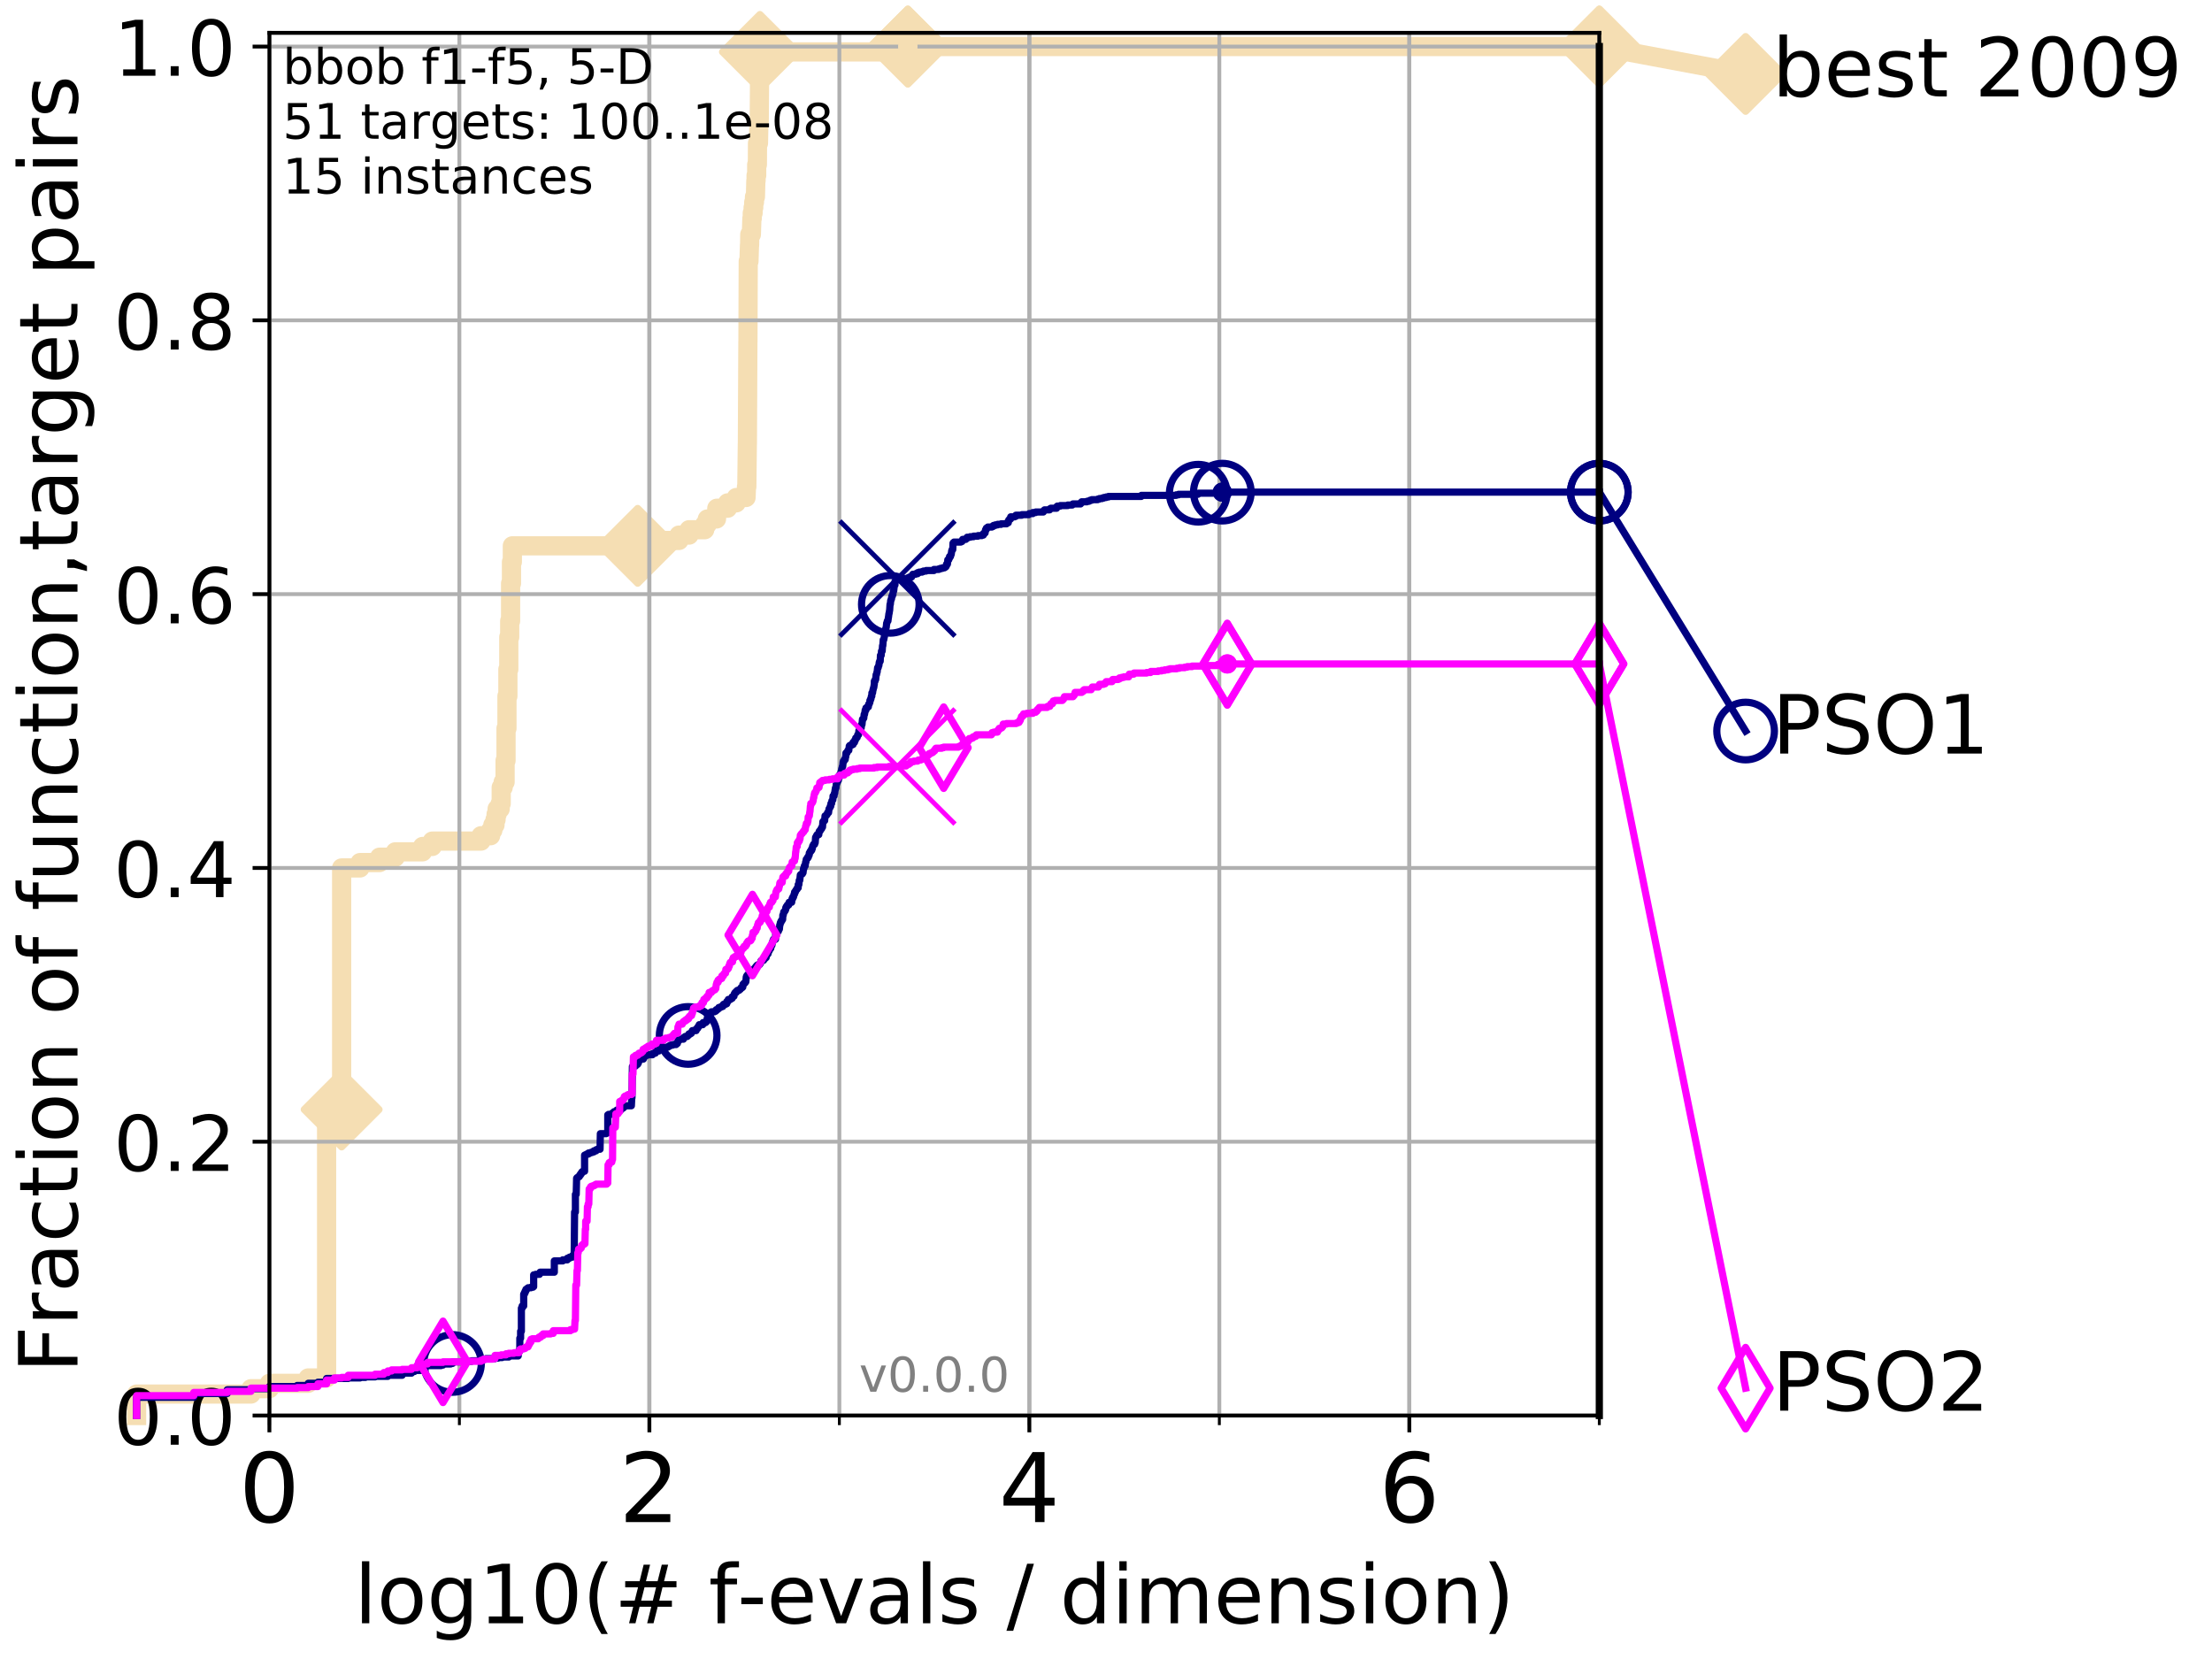 <?xml version="1.0" encoding="utf-8" standalone="no"?>
<!DOCTYPE svg PUBLIC "-//W3C//DTD SVG 1.1//EN"
  "http://www.w3.org/Graphics/SVG/1.1/DTD/svg11.dtd">
<!-- Created with matplotlib (http://matplotlib.org/) -->
<svg height="345.6pt" version="1.1" viewBox="0 0 460.8 345.6" width="460.8pt" xmlns="http://www.w3.org/2000/svg" xmlns:xlink="http://www.w3.org/1999/xlink">
 <defs>
  <style type="text/css">
*{stroke-linecap:butt;stroke-linejoin:round;}
  </style>
 </defs>
 <g id="figure_1">
  <g id="patch_1">
   <path d="M 0 345.6 
L 460.8 345.6 
L 460.8 0 
L 0 0 
z
" style="fill:#ffffff;"/>
  </g>
  <g id="axes_1">
   <g id="patch_2">
    <path d="M 56.12 294.88 
L 333.168 294.88 
L 333.168 6.845 
L 56.12 6.845 
z
" style="fill:#ffffff;"/>
   </g>
   <g id="line2d_1">
    <path d="M 28.456 294.88 
L 28.456 290.407 
L 52.284 290.407 
L 52.284 289.288 
L 56.12 289.288 
L 56.12 288.17 
L 64.199 288.17 
L 64.199 287.051 
L 68.034 287.051 
L 68.034 232.252 
L 69.673 232.252 
L 69.673 231.133 
L 71.168 231.133 
L 71.168 180.807 
L 75.004 180.807 
L 75.004 179.688 
L 79.067 179.688 
L 79.067 178.57 
L 82.351 178.57 
L 82.351 177.452 
L 88.027 177.452 
L 88.027 176.333 
L 90.052 176.333 
L 90.052 175.215 
L 100.208 175.215 
L 100.208 174.097 
L 102.203 174.097 
L 102.203 172.978 
L 102.668 172.978 
L 102.668 171.86 
L 103.12 171.86 
L 103.12 170.742 
L 103.342 170.742 
L 103.342 169.623 
L 103.561 169.623 
L 103.561 168.505 
L 104.201 168.505 
L 104.201 167.386 
L 104.41 167.386 
L 104.41 164.031 
L 104.819 164.031 
L 104.819 162.913 
L 105.219 162.913 
L 105.219 158.44 
L 105.415 158.44 
L 105.415 151.729 
L 105.609 151.729 
L 105.609 145.019 
L 105.802 145.019 
L 105.802 139.427 
L 105.991 139.427 
L 105.991 132.717 
L 106.179 132.717 
L 106.179 129.362 
L 106.365 129.362 
L 106.365 121.534 
L 106.549 121.534 
L 106.549 117.06 
L 106.731 117.06 
L 106.731 113.705 
L 132.843 113.705 
L 132.843 112.587 
L 141.449 112.587 
L 141.449 111.468 
L 143.548 111.468 
L 143.548 110.35 
L 146.808 110.35 
L 146.808 109.231 
L 147.345 109.231 
L 147.345 108.113 
L 149.261 108.113 
L 149.322 105.876 
L 151.568 105.876 
L 151.568 104.758 
L 153.375 104.758 
L 153.375 103.64 
L 155.419 103.64 
L 155.504 101.403 
L 155.578 101.403 
L 155.683 92.456 
L 155.694 92.456 
L 155.798 71.207 
L 155.809 71.207 
L 155.871 54.432 
L 156.026 54.432 
L 156.129 51.077 
L 156.159 51.077 
L 156.19 48.84 
L 156.523 48.84 
L 156.632 45.485 
L 156.711 45.485 
L 156.711 44.366 
L 156.888 44.366 
L 156.888 43.248 
L 157.015 43.248 
L 157.015 42.13 
L 157.169 42.13 
L 157.169 41.011 
L 157.37 41.011 
L 157.456 37.656 
L 157.503 37.656 
L 157.503 36.538 
L 157.634 36.538 
L 157.634 34.301 
L 157.774 34.301 
L 157.802 29.828 
L 158.005 29.828 
L 158.096 25.354 
L 158.16 25.354 
L 158.269 11.934 
L 158.305 11.934 
L 158.305 10.815 
L 189.116 10.815 
L 189.116 9.697 
L 333.168 9.697 
L 333.168 9.697 
" style="fill:none;stroke:#f5deb3;stroke-linecap:square;stroke-width:4;"/>
   </g>
   <g id="line2d_2">
    <defs>
     <path d="M -0 7.778 
L 7.778 0 
L 0 -7.778 
L -7.778 -0 
z
" id="m75d4ff442f" style="stroke:#f5deb3;stroke-linejoin:miter;stroke-width:1.5;"/>
    </defs>
    <g>
     <use style="fill:#f5deb3;stroke:#f5deb3;stroke-linejoin:miter;stroke-width:1.5;" x="71.168" xlink:href="#m75d4ff442f" y="231.133"/>
     <use style="fill:#f5deb3;stroke:#f5deb3;stroke-linejoin:miter;stroke-width:1.5;" x="132.843" xlink:href="#m75d4ff442f" y="113.705"/>
     <use style="fill:#f5deb3;stroke:#f5deb3;stroke-linejoin:miter;stroke-width:1.5;" x="158.305" xlink:href="#m75d4ff442f" y="10.815"/>
     <use style="fill:#f5deb3;stroke:#f5deb3;stroke-linejoin:miter;stroke-width:1.5;" x="189.116" xlink:href="#m75d4ff442f" y="9.697"/>
     <use style="fill:#f5deb3;stroke:#f5deb3;stroke-linejoin:miter;stroke-width:1.5;" x="189.116" xlink:href="#m75d4ff442f" y="9.697"/>
     <use style="fill:#f5deb3;stroke:#f5deb3;stroke-linejoin:miter;stroke-width:1.5;" x="333.168" xlink:href="#m75d4ff442f" y="9.697"/>
    </g>
   </g>
   <g id="line2d_3">
    <path style="fill:none;stroke:#f5deb3;stroke-linecap:square;stroke-width:4;"/>
    <g/>
   </g>
   <g id="line2d_4">
    <path d="M 333.168 9.697 
L 363.643 15.401 
" style="fill:none;stroke:#f5deb3;stroke-linecap:square;stroke-width:4;"/>
    <g>
     <use style="fill:#f5deb3;stroke:#f5deb3;stroke-linejoin:miter;stroke-width:1.5;" x="333.168" xlink:href="#m75d4ff442f" y="9.697"/>
     <use style="fill:#f5deb3;stroke:#f5deb3;stroke-linejoin:miter;stroke-width:1.5;" x="363.643" xlink:href="#m75d4ff442f" y="15.401"/>
    </g>
   </g>
   <g id="matplotlib.axis_1">
    <g id="xtick_1">
     <g id="line2d_5">
      <path clip-path="url(#p9a5c2540f1)" d="M 56.12 294.88 
L 56.12 6.845 
" style="fill:none;stroke:#b0b0b0;stroke-linecap:square;stroke-width:0.8;"/>
     </g>
     <g id="line2d_6">
      <defs>
       <path d="M 0 0 
L 0 3.5 
" id="mdd98682847" style="stroke:#000000;stroke-width:0.8;"/>
      </defs>
      <g>
       <use style="stroke:#000000;stroke-width:0.8;" x="56.12" xlink:href="#mdd98682847" y="294.88"/>
      </g>
     </g>
     <g id="text_1">
      <!-- 0 -->
      <defs>
       <path d="M 31.781 66.406 
Q 24.172 66.406 20.328 58.906 
Q 16.5 51.422 16.5 36.375 
Q 16.5 21.391 20.328 13.891 
Q 24.172 6.391 31.781 6.391 
Q 39.453 6.391 43.281 13.891 
Q 47.125 21.391 47.125 36.375 
Q 47.125 51.422 43.281 58.906 
Q 39.453 66.406 31.781 66.406 
z
M 31.781 74.219 
Q 44.047 74.219 50.516 64.516 
Q 56.984 54.828 56.984 36.375 
Q 56.984 17.969 50.516 8.266 
Q 44.047 -1.422 31.781 -1.422 
Q 19.531 -1.422 13.062 8.266 
Q 6.594 17.969 6.594 36.375 
Q 6.594 54.828 13.062 64.516 
Q 19.531 74.219 31.781 74.219 
z
" id="DejaVuSans-30"/>
      </defs>
      <g transform="translate(49.758 317.077)scale(0.2 -0.2)">
       <use xlink:href="#DejaVuSans-30"/>
      </g>
     </g>
    </g>
    <g id="xtick_2">
     <g id="line2d_7">
      <path clip-path="url(#p9a5c2540f1)" d="M 135.277 294.88 
L 135.277 6.845 
" style="fill:none;stroke:#b0b0b0;stroke-linecap:square;stroke-width:0.8;"/>
     </g>
     <g id="line2d_8">
      <g>
       <use style="stroke:#000000;stroke-width:0.8;" x="135.277" xlink:href="#mdd98682847" y="294.88"/>
      </g>
     </g>
     <g id="text_2">
      <!-- 2 -->
      <defs>
       <path d="M 19.188 8.297 
L 53.609 8.297 
L 53.609 0 
L 7.328 0 
L 7.328 8.297 
Q 12.938 14.109 22.625 23.891 
Q 32.328 33.688 34.812 36.531 
Q 39.547 41.844 41.422 45.531 
Q 43.312 49.219 43.312 52.781 
Q 43.312 58.594 39.234 62.25 
Q 35.156 65.922 28.609 65.922 
Q 23.969 65.922 18.812 64.312 
Q 13.672 62.703 7.812 59.422 
L 7.812 69.391 
Q 13.766 71.781 18.938 73 
Q 24.125 74.219 28.422 74.219 
Q 39.75 74.219 46.484 68.547 
Q 53.219 62.891 53.219 53.422 
Q 53.219 48.922 51.531 44.891 
Q 49.859 40.875 45.406 35.406 
Q 44.188 33.984 37.641 27.219 
Q 31.109 20.453 19.188 8.297 
z
" id="DejaVuSans-32"/>
      </defs>
      <g transform="translate(128.914 317.077)scale(0.2 -0.2)">
       <use xlink:href="#DejaVuSans-32"/>
      </g>
     </g>
    </g>
    <g id="xtick_3">
     <g id="line2d_9">
      <path clip-path="url(#p9a5c2540f1)" d="M 214.433 294.88 
L 214.433 6.845 
" style="fill:none;stroke:#b0b0b0;stroke-linecap:square;stroke-width:0.8;"/>
     </g>
     <g id="line2d_10">
      <g>
       <use style="stroke:#000000;stroke-width:0.8;" x="214.433" xlink:href="#mdd98682847" y="294.88"/>
      </g>
     </g>
     <g id="text_3">
      <!-- 4 -->
      <defs>
       <path d="M 37.797 64.312 
L 12.891 25.391 
L 37.797 25.391 
z
M 35.203 72.906 
L 47.609 72.906 
L 47.609 25.391 
L 58.016 25.391 
L 58.016 17.188 
L 47.609 17.188 
L 47.609 0 
L 37.797 0 
L 37.797 17.188 
L 4.891 17.188 
L 4.891 26.703 
z
" id="DejaVuSans-34"/>
      </defs>
      <g transform="translate(208.071 317.077)scale(0.2 -0.2)">
       <use xlink:href="#DejaVuSans-34"/>
      </g>
     </g>
    </g>
    <g id="xtick_4">
     <g id="line2d_11">
      <path clip-path="url(#p9a5c2540f1)" d="M 293.59 294.88 
L 293.59 6.845 
" style="fill:none;stroke:#b0b0b0;stroke-linecap:square;stroke-width:0.8;"/>
     </g>
     <g id="line2d_12">
      <g>
       <use style="stroke:#000000;stroke-width:0.8;" x="293.59" xlink:href="#mdd98682847" y="294.88"/>
      </g>
     </g>
     <g id="text_4">
      <!-- 6 -->
      <defs>
       <path d="M 33.016 40.375 
Q 26.375 40.375 22.484 35.828 
Q 18.609 31.297 18.609 23.391 
Q 18.609 15.531 22.484 10.953 
Q 26.375 6.391 33.016 6.391 
Q 39.656 6.391 43.531 10.953 
Q 47.406 15.531 47.406 23.391 
Q 47.406 31.297 43.531 35.828 
Q 39.656 40.375 33.016 40.375 
z
M 52.594 71.297 
L 52.594 62.312 
Q 48.875 64.062 45.094 64.984 
Q 41.312 65.922 37.594 65.922 
Q 27.828 65.922 22.672 59.328 
Q 17.531 52.734 16.797 39.406 
Q 19.672 43.656 24.016 45.922 
Q 28.375 48.188 33.594 48.188 
Q 44.578 48.188 50.953 41.516 
Q 57.328 34.859 57.328 23.391 
Q 57.328 12.156 50.688 5.359 
Q 44.047 -1.422 33.016 -1.422 
Q 20.359 -1.422 13.672 8.266 
Q 6.984 17.969 6.984 36.375 
Q 6.984 53.656 15.188 63.938 
Q 23.391 74.219 37.203 74.219 
Q 40.922 74.219 44.703 73.484 
Q 48.484 72.75 52.594 71.297 
z
" id="DejaVuSans-36"/>
      </defs>
      <g transform="translate(287.227 317.077)scale(0.2 -0.2)">
       <use xlink:href="#DejaVuSans-36"/>
      </g>
     </g>
    </g>
    <g id="xtick_5">
     <g id="line2d_13">
      <path clip-path="url(#p9a5c2540f1)" d="M 56.12 294.88 
L 56.12 6.845 
" style="fill:none;stroke:#b0b0b0;stroke-linecap:square;stroke-width:0.8;"/>
     </g>
     <g id="line2d_14">
      <defs>
       <path d="M 0 0 
L 0 2 
" id="mc63ae757ed" style="stroke:#000000;stroke-width:0.6;"/>
      </defs>
      <g>
       <use style="stroke:#000000;stroke-width:0.6;" x="56.12" xlink:href="#mc63ae757ed" y="294.88"/>
      </g>
     </g>
    </g>
    <g id="xtick_6">
     <g id="line2d_15">
      <path clip-path="url(#p9a5c2540f1)" d="M 95.698 294.88 
L 95.698 6.845 
" style="fill:none;stroke:#b0b0b0;stroke-linecap:square;stroke-width:0.8;"/>
     </g>
     <g id="line2d_16">
      <g>
       <use style="stroke:#000000;stroke-width:0.6;" x="95.698" xlink:href="#mc63ae757ed" y="294.88"/>
      </g>
     </g>
    </g>
    <g id="xtick_7">
     <g id="line2d_17">
      <path clip-path="url(#p9a5c2540f1)" d="M 135.277 294.88 
L 135.277 6.845 
" style="fill:none;stroke:#b0b0b0;stroke-linecap:square;stroke-width:0.8;"/>
     </g>
     <g id="line2d_18">
      <g>
       <use style="stroke:#000000;stroke-width:0.6;" x="135.277" xlink:href="#mc63ae757ed" y="294.88"/>
      </g>
     </g>
    </g>
    <g id="xtick_8">
     <g id="line2d_19">
      <path clip-path="url(#p9a5c2540f1)" d="M 174.855 294.88 
L 174.855 6.845 
" style="fill:none;stroke:#b0b0b0;stroke-linecap:square;stroke-width:0.8;"/>
     </g>
     <g id="line2d_20">
      <g>
       <use style="stroke:#000000;stroke-width:0.6;" x="174.855" xlink:href="#mc63ae757ed" y="294.88"/>
      </g>
     </g>
    </g>
    <g id="xtick_9">
     <g id="line2d_21">
      <path clip-path="url(#p9a5c2540f1)" d="M 214.433 294.88 
L 214.433 6.845 
" style="fill:none;stroke:#b0b0b0;stroke-linecap:square;stroke-width:0.8;"/>
     </g>
     <g id="line2d_22">
      <g>
       <use style="stroke:#000000;stroke-width:0.6;" x="214.433" xlink:href="#mc63ae757ed" y="294.88"/>
      </g>
     </g>
    </g>
    <g id="xtick_10">
     <g id="line2d_23">
      <path clip-path="url(#p9a5c2540f1)" d="M 254.011 294.88 
L 254.011 6.845 
" style="fill:none;stroke:#b0b0b0;stroke-linecap:square;stroke-width:0.8;"/>
     </g>
     <g id="line2d_24">
      <g>
       <use style="stroke:#000000;stroke-width:0.6;" x="254.011" xlink:href="#mc63ae757ed" y="294.88"/>
      </g>
     </g>
    </g>
    <g id="xtick_11">
     <g id="line2d_25">
      <path clip-path="url(#p9a5c2540f1)" d="M 293.59 294.88 
L 293.59 6.845 
" style="fill:none;stroke:#b0b0b0;stroke-linecap:square;stroke-width:0.8;"/>
     </g>
     <g id="line2d_26">
      <g>
       <use style="stroke:#000000;stroke-width:0.6;" x="293.59" xlink:href="#mc63ae757ed" y="294.88"/>
      </g>
     </g>
    </g>
    <g id="xtick_12">
     <g id="line2d_27">
      <path clip-path="url(#p9a5c2540f1)" d="M 333.168 294.88 
L 333.168 6.845 
" style="fill:none;stroke:#b0b0b0;stroke-linecap:square;stroke-width:0.8;"/>
     </g>
     <g id="line2d_28">
      <g>
       <use style="stroke:#000000;stroke-width:0.6;" x="333.168" xlink:href="#mc63ae757ed" y="294.88"/>
      </g>
     </g>
    </g>
    <g id="text_5">
     <!-- log10(# f-evals / dimension) -->
     <defs>
      <path d="M 9.422 75.984 
L 18.406 75.984 
L 18.406 0 
L 9.422 0 
z
" id="DejaVuSans-6c"/>
      <path d="M 30.609 48.391 
Q 23.391 48.391 19.188 42.75 
Q 14.984 37.109 14.984 27.297 
Q 14.984 17.484 19.156 11.844 
Q 23.344 6.203 30.609 6.203 
Q 37.797 6.203 41.984 11.859 
Q 46.188 17.531 46.188 27.297 
Q 46.188 37.016 41.984 42.703 
Q 37.797 48.391 30.609 48.391 
z
M 30.609 56 
Q 42.328 56 49.016 48.375 
Q 55.719 40.766 55.719 27.297 
Q 55.719 13.875 49.016 6.219 
Q 42.328 -1.422 30.609 -1.422 
Q 18.844 -1.422 12.172 6.219 
Q 5.516 13.875 5.516 27.297 
Q 5.516 40.766 12.172 48.375 
Q 18.844 56 30.609 56 
z
" id="DejaVuSans-6f"/>
      <path d="M 45.406 27.984 
Q 45.406 37.75 41.375 43.109 
Q 37.359 48.484 30.078 48.484 
Q 22.859 48.484 18.828 43.109 
Q 14.797 37.75 14.797 27.984 
Q 14.797 18.266 18.828 12.891 
Q 22.859 7.516 30.078 7.516 
Q 37.359 7.516 41.375 12.891 
Q 45.406 18.266 45.406 27.984 
z
M 54.391 6.781 
Q 54.391 -7.172 48.188 -13.984 
Q 42 -20.797 29.203 -20.797 
Q 24.469 -20.797 20.266 -20.094 
Q 16.062 -19.391 12.109 -17.922 
L 12.109 -9.188 
Q 16.062 -11.328 19.922 -12.344 
Q 23.781 -13.375 27.781 -13.375 
Q 36.625 -13.375 41.016 -8.766 
Q 45.406 -4.156 45.406 5.172 
L 45.406 9.625 
Q 42.625 4.781 38.281 2.391 
Q 33.938 0 27.875 0 
Q 17.828 0 11.672 7.656 
Q 5.516 15.328 5.516 27.984 
Q 5.516 40.672 11.672 48.328 
Q 17.828 56 27.875 56 
Q 33.938 56 38.281 53.609 
Q 42.625 51.219 45.406 46.391 
L 45.406 54.688 
L 54.391 54.688 
z
" id="DejaVuSans-67"/>
      <path d="M 12.406 8.297 
L 28.516 8.297 
L 28.516 63.922 
L 10.984 60.406 
L 10.984 69.391 
L 28.422 72.906 
L 38.281 72.906 
L 38.281 8.297 
L 54.391 8.297 
L 54.391 0 
L 12.406 0 
z
" id="DejaVuSans-31"/>
      <path d="M 31 75.875 
Q 24.469 64.656 21.281 53.656 
Q 18.109 42.672 18.109 31.391 
Q 18.109 20.125 21.312 9.062 
Q 24.516 -2 31 -13.188 
L 23.188 -13.188 
Q 15.875 -1.703 12.234 9.375 
Q 8.594 20.453 8.594 31.391 
Q 8.594 42.281 12.203 53.312 
Q 15.828 64.359 23.188 75.875 
z
" id="DejaVuSans-28"/>
      <path d="M 51.125 44 
L 36.922 44 
L 32.812 27.688 
L 47.125 27.688 
z
M 43.797 71.781 
L 38.719 51.516 
L 52.984 51.516 
L 58.109 71.781 
L 65.922 71.781 
L 60.891 51.516 
L 76.125 51.516 
L 76.125 44 
L 58.984 44 
L 54.984 27.688 
L 70.516 27.688 
L 70.516 20.219 
L 53.078 20.219 
L 48 0 
L 40.188 0 
L 45.219 20.219 
L 30.906 20.219 
L 25.875 0 
L 18.016 0 
L 23.094 20.219 
L 7.719 20.219 
L 7.719 27.688 
L 24.906 27.688 
L 29 44 
L 13.281 44 
L 13.281 51.516 
L 30.906 51.516 
L 35.891 71.781 
z
" id="DejaVuSans-23"/>
      <path id="DejaVuSans-20"/>
      <path d="M 37.109 75.984 
L 37.109 68.5 
L 28.516 68.5 
Q 23.688 68.5 21.797 66.547 
Q 19.922 64.594 19.922 59.516 
L 19.922 54.688 
L 34.719 54.688 
L 34.719 47.703 
L 19.922 47.703 
L 19.922 0 
L 10.891 0 
L 10.891 47.703 
L 2.297 47.703 
L 2.297 54.688 
L 10.891 54.688 
L 10.891 58.5 
Q 10.891 67.625 15.141 71.797 
Q 19.391 75.984 28.609 75.984 
z
" id="DejaVuSans-66"/>
      <path d="M 4.891 31.391 
L 31.203 31.391 
L 31.203 23.391 
L 4.891 23.391 
z
" id="DejaVuSans-2d"/>
      <path d="M 56.203 29.594 
L 56.203 25.203 
L 14.891 25.203 
Q 15.484 15.922 20.484 11.062 
Q 25.484 6.203 34.422 6.203 
Q 39.594 6.203 44.453 7.469 
Q 49.312 8.734 54.109 11.281 
L 54.109 2.781 
Q 49.266 0.734 44.188 -0.344 
Q 39.109 -1.422 33.891 -1.422 
Q 20.797 -1.422 13.156 6.188 
Q 5.516 13.812 5.516 26.812 
Q 5.516 40.234 12.766 48.109 
Q 20.016 56 32.328 56 
Q 43.359 56 49.781 48.891 
Q 56.203 41.797 56.203 29.594 
z
M 47.219 32.234 
Q 47.125 39.594 43.094 43.984 
Q 39.062 48.391 32.422 48.391 
Q 24.906 48.391 20.391 44.141 
Q 15.875 39.891 15.188 32.172 
z
" id="DejaVuSans-65"/>
      <path d="M 2.984 54.688 
L 12.5 54.688 
L 29.594 8.797 
L 46.688 54.688 
L 56.203 54.688 
L 35.688 0 
L 23.484 0 
z
" id="DejaVuSans-76"/>
      <path d="M 34.281 27.484 
Q 23.391 27.484 19.188 25 
Q 14.984 22.516 14.984 16.5 
Q 14.984 11.719 18.141 8.906 
Q 21.297 6.109 26.703 6.109 
Q 34.188 6.109 38.703 11.406 
Q 43.219 16.703 43.219 25.484 
L 43.219 27.484 
z
M 52.203 31.203 
L 52.203 0 
L 43.219 0 
L 43.219 8.297 
Q 40.141 3.328 35.547 0.953 
Q 30.953 -1.422 24.312 -1.422 
Q 15.922 -1.422 10.953 3.297 
Q 6 8.016 6 15.922 
Q 6 25.141 12.172 29.828 
Q 18.359 34.516 30.609 34.516 
L 43.219 34.516 
L 43.219 35.406 
Q 43.219 41.609 39.141 45 
Q 35.062 48.391 27.688 48.391 
Q 23 48.391 18.547 47.266 
Q 14.109 46.141 10.016 43.891 
L 10.016 52.203 
Q 14.938 54.109 19.578 55.047 
Q 24.219 56 28.609 56 
Q 40.484 56 46.344 49.844 
Q 52.203 43.703 52.203 31.203 
z
" id="DejaVuSans-61"/>
      <path d="M 44.281 53.078 
L 44.281 44.578 
Q 40.484 46.531 36.375 47.5 
Q 32.281 48.484 27.875 48.484 
Q 21.188 48.484 17.844 46.438 
Q 14.5 44.391 14.5 40.281 
Q 14.5 37.156 16.891 35.375 
Q 19.281 33.594 26.516 31.984 
L 29.594 31.297 
Q 39.156 29.25 43.188 25.516 
Q 47.219 21.781 47.219 15.094 
Q 47.219 7.469 41.188 3.016 
Q 35.156 -1.422 24.609 -1.422 
Q 20.219 -1.422 15.453 -0.562 
Q 10.688 0.297 5.422 2 
L 5.422 11.281 
Q 10.406 8.688 15.234 7.391 
Q 20.062 6.109 24.812 6.109 
Q 31.156 6.109 34.562 8.281 
Q 37.984 10.453 37.984 14.406 
Q 37.984 18.062 35.516 20.016 
Q 33.062 21.969 24.703 23.781 
L 21.578 24.516 
Q 13.234 26.266 9.516 29.906 
Q 5.812 33.547 5.812 39.891 
Q 5.812 47.609 11.281 51.797 
Q 16.75 56 26.812 56 
Q 31.781 56 36.172 55.266 
Q 40.578 54.547 44.281 53.078 
z
" id="DejaVuSans-73"/>
      <path d="M 25.391 72.906 
L 33.688 72.906 
L 8.297 -9.281 
L 0 -9.281 
z
" id="DejaVuSans-2f"/>
      <path d="M 45.406 46.391 
L 45.406 75.984 
L 54.391 75.984 
L 54.391 0 
L 45.406 0 
L 45.406 8.203 
Q 42.578 3.328 38.25 0.953 
Q 33.938 -1.422 27.875 -1.422 
Q 17.969 -1.422 11.734 6.484 
Q 5.516 14.406 5.516 27.297 
Q 5.516 40.188 11.734 48.094 
Q 17.969 56 27.875 56 
Q 33.938 56 38.25 53.625 
Q 42.578 51.266 45.406 46.391 
z
M 14.797 27.297 
Q 14.797 17.391 18.875 11.75 
Q 22.953 6.109 30.078 6.109 
Q 37.203 6.109 41.297 11.75 
Q 45.406 17.391 45.406 27.297 
Q 45.406 37.203 41.297 42.844 
Q 37.203 48.484 30.078 48.484 
Q 22.953 48.484 18.875 42.844 
Q 14.797 37.203 14.797 27.297 
z
" id="DejaVuSans-64"/>
      <path d="M 9.422 54.688 
L 18.406 54.688 
L 18.406 0 
L 9.422 0 
z
M 9.422 75.984 
L 18.406 75.984 
L 18.406 64.594 
L 9.422 64.594 
z
" id="DejaVuSans-69"/>
      <path d="M 52 44.188 
Q 55.375 50.25 60.062 53.125 
Q 64.75 56 71.094 56 
Q 79.641 56 84.281 50.016 
Q 88.922 44.047 88.922 33.016 
L 88.922 0 
L 79.891 0 
L 79.891 32.719 
Q 79.891 40.578 77.094 44.375 
Q 74.312 48.188 68.609 48.188 
Q 61.625 48.188 57.562 43.547 
Q 53.516 38.922 53.516 30.906 
L 53.516 0 
L 44.484 0 
L 44.484 32.719 
Q 44.484 40.625 41.703 44.406 
Q 38.922 48.188 33.109 48.188 
Q 26.219 48.188 22.156 43.531 
Q 18.109 38.875 18.109 30.906 
L 18.109 0 
L 9.078 0 
L 9.078 54.688 
L 18.109 54.688 
L 18.109 46.188 
Q 21.188 51.219 25.484 53.609 
Q 29.781 56 35.688 56 
Q 41.656 56 45.828 52.969 
Q 50 49.953 52 44.188 
z
" id="DejaVuSans-6d"/>
      <path d="M 54.891 33.016 
L 54.891 0 
L 45.906 0 
L 45.906 32.719 
Q 45.906 40.484 42.875 44.328 
Q 39.844 48.188 33.797 48.188 
Q 26.516 48.188 22.312 43.547 
Q 18.109 38.922 18.109 30.906 
L 18.109 0 
L 9.078 0 
L 9.078 54.688 
L 18.109 54.688 
L 18.109 46.188 
Q 21.344 51.125 25.703 53.562 
Q 30.078 56 35.797 56 
Q 45.219 56 50.047 50.172 
Q 54.891 44.344 54.891 33.016 
z
" id="DejaVuSans-6e"/>
      <path d="M 8.016 75.875 
L 15.828 75.875 
Q 23.141 64.359 26.781 53.312 
Q 30.422 42.281 30.422 31.391 
Q 30.422 20.453 26.781 9.375 
Q 23.141 -1.703 15.828 -13.188 
L 8.016 -13.188 
Q 14.5 -2 17.703 9.062 
Q 20.906 20.125 20.906 31.391 
Q 20.906 42.672 17.703 53.656 
Q 14.5 64.656 8.016 75.875 
z
" id="DejaVuSans-29"/>
     </defs>
     <g transform="translate(73.803 338.154)scale(0.17 -0.17)">
      <use xlink:href="#DejaVuSans-6c"/>
      <use x="27.783" xlink:href="#DejaVuSans-6f"/>
      <use x="88.965" xlink:href="#DejaVuSans-67"/>
      <use x="152.441" xlink:href="#DejaVuSans-31"/>
      <use x="216.064" xlink:href="#DejaVuSans-30"/>
      <use x="279.688" xlink:href="#DejaVuSans-28"/>
      <use x="318.701" xlink:href="#DejaVuSans-23"/>
      <use x="402.49" xlink:href="#DejaVuSans-20"/>
      <use x="434.277" xlink:href="#DejaVuSans-66"/>
      <use x="469.404" xlink:href="#DejaVuSans-2d"/>
      <use x="505.488" xlink:href="#DejaVuSans-65"/>
      <use x="567.012" xlink:href="#DejaVuSans-76"/>
      <use x="626.191" xlink:href="#DejaVuSans-61"/>
      <use x="687.471" xlink:href="#DejaVuSans-6c"/>
      <use x="715.254" xlink:href="#DejaVuSans-73"/>
      <use x="767.354" xlink:href="#DejaVuSans-20"/>
      <use x="799.141" xlink:href="#DejaVuSans-2f"/>
      <use x="832.832" xlink:href="#DejaVuSans-20"/>
      <use x="864.619" xlink:href="#DejaVuSans-64"/>
      <use x="928.096" xlink:href="#DejaVuSans-69"/>
      <use x="955.879" xlink:href="#DejaVuSans-6d"/>
      <use x="1053.291" xlink:href="#DejaVuSans-65"/>
      <use x="1114.814" xlink:href="#DejaVuSans-6e"/>
      <use x="1178.193" xlink:href="#DejaVuSans-73"/>
      <use x="1230.293" xlink:href="#DejaVuSans-69"/>
      <use x="1258.076" xlink:href="#DejaVuSans-6f"/>
      <use x="1319.258" xlink:href="#DejaVuSans-6e"/>
      <use x="1382.637" xlink:href="#DejaVuSans-29"/>
     </g>
    </g>
   </g>
   <g id="matplotlib.axis_2">
    <g id="ytick_1">
     <g id="line2d_29">
      <path clip-path="url(#p9a5c2540f1)" d="M 56.12 294.88 
L 333.168 294.88 
" style="fill:none;stroke:#b0b0b0;stroke-linecap:square;stroke-width:0.8;"/>
     </g>
     <g id="line2d_30">
      <defs>
       <path d="M 0 0 
L -3.5 0 
" id="m14095210a8" style="stroke:#000000;stroke-width:0.8;"/>
      </defs>
      <g>
       <use style="stroke:#000000;stroke-width:0.8;" x="56.12" xlink:href="#m14095210a8" y="294.88"/>
      </g>
     </g>
     <g id="text_6">
      <!-- 0.0 -->
      <defs>
       <path d="M 10.688 12.406 
L 21 12.406 
L 21 0 
L 10.688 0 
z
" id="DejaVuSans-2e"/>
      </defs>
      <g transform="translate(23.675 300.959)scale(0.16 -0.16)">
       <use xlink:href="#DejaVuSans-30"/>
       <use x="63.623" xlink:href="#DejaVuSans-2e"/>
       <use x="95.41" xlink:href="#DejaVuSans-30"/>
      </g>
     </g>
    </g>
    <g id="ytick_2">
     <g id="line2d_31">
      <path clip-path="url(#p9a5c2540f1)" d="M 56.12 237.843 
L 333.168 237.843 
" style="fill:none;stroke:#b0b0b0;stroke-linecap:square;stroke-width:0.8;"/>
     </g>
     <g id="line2d_32">
      <g>
       <use style="stroke:#000000;stroke-width:0.8;" x="56.12" xlink:href="#m14095210a8" y="237.843"/>
      </g>
     </g>
     <g id="text_7">
      <!-- 0.2 -->
      <g transform="translate(23.675 243.922)scale(0.16 -0.16)">
       <use xlink:href="#DejaVuSans-30"/>
       <use x="63.623" xlink:href="#DejaVuSans-2e"/>
       <use x="95.41" xlink:href="#DejaVuSans-32"/>
      </g>
     </g>
    </g>
    <g id="ytick_3">
     <g id="line2d_33">
      <path clip-path="url(#p9a5c2540f1)" d="M 56.12 180.807 
L 333.168 180.807 
" style="fill:none;stroke:#b0b0b0;stroke-linecap:square;stroke-width:0.8;"/>
     </g>
     <g id="line2d_34">
      <g>
       <use style="stroke:#000000;stroke-width:0.8;" x="56.12" xlink:href="#m14095210a8" y="180.807"/>
      </g>
     </g>
     <g id="text_8">
      <!-- 0.4 -->
      <g transform="translate(23.675 186.886)scale(0.16 -0.16)">
       <use xlink:href="#DejaVuSans-30"/>
       <use x="63.623" xlink:href="#DejaVuSans-2e"/>
       <use x="95.41" xlink:href="#DejaVuSans-34"/>
      </g>
     </g>
    </g>
    <g id="ytick_4">
     <g id="line2d_35">
      <path clip-path="url(#p9a5c2540f1)" d="M 56.12 123.77 
L 333.168 123.77 
" style="fill:none;stroke:#b0b0b0;stroke-linecap:square;stroke-width:0.8;"/>
     </g>
     <g id="line2d_36">
      <g>
       <use style="stroke:#000000;stroke-width:0.8;" x="56.12" xlink:href="#m14095210a8" y="123.77"/>
      </g>
     </g>
     <g id="text_9">
      <!-- 0.6 -->
      <g transform="translate(23.675 129.849)scale(0.16 -0.16)">
       <use xlink:href="#DejaVuSans-30"/>
       <use x="63.623" xlink:href="#DejaVuSans-2e"/>
       <use x="95.41" xlink:href="#DejaVuSans-36"/>
      </g>
     </g>
    </g>
    <g id="ytick_5">
     <g id="line2d_37">
      <path clip-path="url(#p9a5c2540f1)" d="M 56.12 66.734 
L 333.168 66.734 
" style="fill:none;stroke:#b0b0b0;stroke-linecap:square;stroke-width:0.8;"/>
     </g>
     <g id="line2d_38">
      <g>
       <use style="stroke:#000000;stroke-width:0.8;" x="56.12" xlink:href="#m14095210a8" y="66.734"/>
      </g>
     </g>
     <g id="text_10">
      <!-- 0.8 -->
      <defs>
       <path d="M 31.781 34.625 
Q 24.75 34.625 20.719 30.859 
Q 16.703 27.094 16.703 20.516 
Q 16.703 13.922 20.719 10.156 
Q 24.75 6.391 31.781 6.391 
Q 38.812 6.391 42.859 10.172 
Q 46.922 13.969 46.922 20.516 
Q 46.922 27.094 42.891 30.859 
Q 38.875 34.625 31.781 34.625 
z
M 21.922 38.812 
Q 15.578 40.375 12.031 44.719 
Q 8.5 49.078 8.5 55.328 
Q 8.5 64.062 14.719 69.141 
Q 20.953 74.219 31.781 74.219 
Q 42.672 74.219 48.875 69.141 
Q 55.078 64.062 55.078 55.328 
Q 55.078 49.078 51.531 44.719 
Q 48 40.375 41.703 38.812 
Q 48.828 37.156 52.797 32.312 
Q 56.781 27.484 56.781 20.516 
Q 56.781 9.906 50.312 4.234 
Q 43.844 -1.422 31.781 -1.422 
Q 19.734 -1.422 13.25 4.234 
Q 6.781 9.906 6.781 20.516 
Q 6.781 27.484 10.781 32.312 
Q 14.797 37.156 21.922 38.812 
z
M 18.312 54.391 
Q 18.312 48.734 21.844 45.562 
Q 25.391 42.391 31.781 42.391 
Q 38.141 42.391 41.719 45.562 
Q 45.312 48.734 45.312 54.391 
Q 45.312 60.062 41.719 63.234 
Q 38.141 66.406 31.781 66.406 
Q 25.391 66.406 21.844 63.234 
Q 18.312 60.062 18.312 54.391 
z
" id="DejaVuSans-38"/>
      </defs>
      <g transform="translate(23.675 72.812)scale(0.16 -0.16)">
       <use xlink:href="#DejaVuSans-30"/>
       <use x="63.623" xlink:href="#DejaVuSans-2e"/>
       <use x="95.41" xlink:href="#DejaVuSans-38"/>
      </g>
     </g>
    </g>
    <g id="ytick_6">
     <g id="line2d_39">
      <path clip-path="url(#p9a5c2540f1)" d="M 56.12 9.697 
L 333.168 9.697 
" style="fill:none;stroke:#b0b0b0;stroke-linecap:square;stroke-width:0.8;"/>
     </g>
     <g id="line2d_40">
      <g>
       <use style="stroke:#000000;stroke-width:0.8;" x="56.12" xlink:href="#m14095210a8" y="9.697"/>
      </g>
     </g>
     <g id="text_11">
      <!-- 1.0 -->
      <g transform="translate(23.675 15.776)scale(0.16 -0.16)">
       <use xlink:href="#DejaVuSans-31"/>
       <use x="63.623" xlink:href="#DejaVuSans-2e"/>
       <use x="95.41" xlink:href="#DejaVuSans-30"/>
      </g>
     </g>
    </g>
    <g id="text_12">
     <!-- Fraction of function,target pairs -->
     <defs>
      <path d="M 9.812 72.906 
L 51.703 72.906 
L 51.703 64.594 
L 19.672 64.594 
L 19.672 43.109 
L 48.578 43.109 
L 48.578 34.812 
L 19.672 34.812 
L 19.672 0 
L 9.812 0 
z
" id="DejaVuSans-46"/>
      <path d="M 41.109 46.297 
Q 39.594 47.172 37.812 47.578 
Q 36.031 48 33.891 48 
Q 26.266 48 22.188 43.047 
Q 18.109 38.094 18.109 28.812 
L 18.109 0 
L 9.078 0 
L 9.078 54.688 
L 18.109 54.688 
L 18.109 46.188 
Q 20.953 51.172 25.484 53.578 
Q 30.031 56 36.531 56 
Q 37.453 56 38.578 55.875 
Q 39.703 55.766 41.062 55.516 
z
" id="DejaVuSans-72"/>
      <path d="M 48.781 52.594 
L 48.781 44.188 
Q 44.969 46.297 41.141 47.344 
Q 37.312 48.391 33.406 48.391 
Q 24.656 48.391 19.812 42.844 
Q 14.984 37.312 14.984 27.297 
Q 14.984 17.281 19.812 11.734 
Q 24.656 6.203 33.406 6.203 
Q 37.312 6.203 41.141 7.25 
Q 44.969 8.297 48.781 10.406 
L 48.781 2.094 
Q 45.016 0.344 40.984 -0.531 
Q 36.969 -1.422 32.422 -1.422 
Q 20.062 -1.422 12.781 6.344 
Q 5.516 14.109 5.516 27.297 
Q 5.516 40.672 12.859 48.328 
Q 20.219 56 33.016 56 
Q 37.156 56 41.109 55.141 
Q 45.062 54.297 48.781 52.594 
z
" id="DejaVuSans-63"/>
      <path d="M 18.312 70.219 
L 18.312 54.688 
L 36.812 54.688 
L 36.812 47.703 
L 18.312 47.703 
L 18.312 18.016 
Q 18.312 11.328 20.141 9.422 
Q 21.969 7.516 27.594 7.516 
L 36.812 7.516 
L 36.812 0 
L 27.594 0 
Q 17.188 0 13.234 3.875 
Q 9.281 7.766 9.281 18.016 
L 9.281 47.703 
L 2.688 47.703 
L 2.688 54.688 
L 9.281 54.688 
L 9.281 70.219 
z
" id="DejaVuSans-74"/>
      <path d="M 8.5 21.578 
L 8.5 54.688 
L 17.484 54.688 
L 17.484 21.922 
Q 17.484 14.156 20.5 10.266 
Q 23.531 6.391 29.594 6.391 
Q 36.859 6.391 41.078 11.031 
Q 45.312 15.672 45.312 23.688 
L 45.312 54.688 
L 54.297 54.688 
L 54.297 0 
L 45.312 0 
L 45.312 8.406 
Q 42.047 3.422 37.719 1 
Q 33.406 -1.422 27.688 -1.422 
Q 18.266 -1.422 13.375 4.438 
Q 8.5 10.297 8.5 21.578 
z
M 31.109 56 
z
" id="DejaVuSans-75"/>
      <path d="M 11.719 12.406 
L 22.016 12.406 
L 22.016 4 
L 14.016 -11.625 
L 7.719 -11.625 
L 11.719 4 
z
" id="DejaVuSans-2c"/>
      <path d="M 18.109 8.203 
L 18.109 -20.797 
L 9.078 -20.797 
L 9.078 54.688 
L 18.109 54.688 
L 18.109 46.391 
Q 20.953 51.266 25.266 53.625 
Q 29.594 56 35.594 56 
Q 45.562 56 51.781 48.094 
Q 58.016 40.188 58.016 27.297 
Q 58.016 14.406 51.781 6.484 
Q 45.562 -1.422 35.594 -1.422 
Q 29.594 -1.422 25.266 0.953 
Q 20.953 3.328 18.109 8.203 
z
M 48.688 27.297 
Q 48.688 37.203 44.609 42.844 
Q 40.531 48.484 33.406 48.484 
Q 26.266 48.484 22.188 42.844 
Q 18.109 37.203 18.109 27.297 
Q 18.109 17.391 22.188 11.75 
Q 26.266 6.109 33.406 6.109 
Q 40.531 6.109 44.609 11.75 
Q 48.688 17.391 48.688 27.297 
z
" id="DejaVuSans-70"/>
     </defs>
     <g transform="translate(16.14 286.002)rotate(-90)scale(0.17 -0.17)">
      <use xlink:href="#DejaVuSans-46"/>
      <use x="57.41" xlink:href="#DejaVuSans-72"/>
      <use x="98.523" xlink:href="#DejaVuSans-61"/>
      <use x="159.803" xlink:href="#DejaVuSans-63"/>
      <use x="214.783" xlink:href="#DejaVuSans-74"/>
      <use x="253.992" xlink:href="#DejaVuSans-69"/>
      <use x="281.775" xlink:href="#DejaVuSans-6f"/>
      <use x="342.957" xlink:href="#DejaVuSans-6e"/>
      <use x="406.336" xlink:href="#DejaVuSans-20"/>
      <use x="438.123" xlink:href="#DejaVuSans-6f"/>
      <use x="499.305" xlink:href="#DejaVuSans-66"/>
      <use x="534.51" xlink:href="#DejaVuSans-20"/>
      <use x="566.297" xlink:href="#DejaVuSans-66"/>
      <use x="601.502" xlink:href="#DejaVuSans-75"/>
      <use x="664.881" xlink:href="#DejaVuSans-6e"/>
      <use x="728.26" xlink:href="#DejaVuSans-63"/>
      <use x="783.24" xlink:href="#DejaVuSans-74"/>
      <use x="822.449" xlink:href="#DejaVuSans-69"/>
      <use x="850.232" xlink:href="#DejaVuSans-6f"/>
      <use x="911.414" xlink:href="#DejaVuSans-6e"/>
      <use x="974.793" xlink:href="#DejaVuSans-2c"/>
      <use x="1006.58" xlink:href="#DejaVuSans-74"/>
      <use x="1045.789" xlink:href="#DejaVuSans-61"/>
      <use x="1107.068" xlink:href="#DejaVuSans-72"/>
      <use x="1148.166" xlink:href="#DejaVuSans-67"/>
      <use x="1211.643" xlink:href="#DejaVuSans-65"/>
      <use x="1273.166" xlink:href="#DejaVuSans-74"/>
      <use x="1312.375" xlink:href="#DejaVuSans-20"/>
      <use x="1344.162" xlink:href="#DejaVuSans-70"/>
      <use x="1407.639" xlink:href="#DejaVuSans-61"/>
      <use x="1468.918" xlink:href="#DejaVuSans-69"/>
      <use x="1496.701" xlink:href="#DejaVuSans-72"/>
      <use x="1537.814" xlink:href="#DejaVuSans-73"/>
     </g>
    </g>
   </g>
   <g id="line2d_41">
    <defs>
     <path d="M 0 1.5 
C 0.398 1.5 0.779 1.342 1.061 1.061 
C 1.342 0.779 1.5 0.398 1.5 0 
C 1.5 -0.398 1.342 -0.779 1.061 -1.061 
C 0.779 -1.342 0.398 -1.5 0 -1.5 
C -0.398 -1.5 -0.779 -1.342 -1.061 -1.061 
C -1.342 -0.779 -1.5 -0.398 -1.5 0 
C -1.5 0.398 -1.342 0.779 -1.061 1.061 
C -0.779 1.342 -0.398 1.5 0 1.5 
z
" id="mfa24381af0" style="stroke:#f5deb3;"/>
    </defs>
    <g>
     <use style="fill:#f5deb3;stroke:#f5deb3;" x="189.116" xlink:href="#mfa24381af0" y="9.697"/>
     <use style="fill:#f5deb3;stroke:#f5deb3;" x="189.116" xlink:href="#mfa24381af0" y="9.697"/>
    </g>
   </g>
   <g id="line2d_42">
    <defs>
     <path d="M 0 1.5 
C 0.398 1.5 0.779 1.342 1.061 1.061 
C 1.342 0.779 1.5 0.398 1.5 0 
C 1.5 -0.398 1.342 -0.779 1.061 -1.061 
C 0.779 -1.342 0.398 -1.5 0 -1.5 
C -0.398 -1.5 -0.779 -1.342 -1.061 -1.061 
C -1.342 -0.779 -1.5 -0.398 -1.5 0 
C -1.5 0.398 -1.342 0.779 -1.061 1.061 
C -0.779 1.342 -0.398 1.5 0 1.5 
z
" id="m14b4e155ce" style="stroke:#000080;"/>
    </defs>
    <g>
     <use style="fill:#000080;stroke:#000080;" x="254.635" xlink:href="#m14b4e155ce" y="102.521"/>
     <use style="fill:#000080;stroke:#000080;" x="254.635" xlink:href="#m14b4e155ce" y="102.521"/>
    </g>
   </g>
   <g id="line2d_43">
    <path d="M 28.456 294.88 
L 28.456 291.078 
L 40.37 291.078 
L 40.37 290.295 
L 47.34 290.295 
L 47.34 289.512 
L 52.284 289.512 
L 52.284 289.288 
L 56.12 289.288 
L 56.12 288.841 
L 61.903 288.841 
L 61.903 288.617 
L 64.199 288.617 
L 64.199 288.17 
L 66.223 288.17 
L 66.223 287.946 
L 68.034 287.946 
L 68.034 287.163 
L 72.544 287.163 
L 72.544 287.051 
L 75.004 287.051 
L 75.004 286.94 
L 76.113 286.94 
L 76.113 286.828 
L 78.137 286.828 
L 78.137 286.716 
L 80.787 286.716 
L 80.787 286.492 
L 83.784 286.492 
L 83.784 286.045 
L 85.732 286.045 
L 85.732 285.709 
L 86.335 285.709 
L 86.335 285.486 
L 88.027 285.486 
L 88.027 285.374 
L 88.556 285.374 
L 88.556 284.479 
L 91.863 284.479 
L 91.863 284.367 
L 92.287 284.367 
L 92.287 284.144 
L 93.887 284.144 
L 93.887 284.032 
L 94.265 284.032 
L 94.265 283.696 
L 97.337 283.696 
L 97.337 283.585 
L 98.249 283.585 
L 98.249 283.473 
L 99.941 283.473 
L 99.941 283.137 
L 101.234 283.137 
L 101.234 283.025 
L 103.12 283.025 
L 103.12 282.913 
L 103.777 282.913 
L 103.777 282.802 
L 104.616 282.802 
L 104.616 282.69 
L 105.991 282.69 
L 105.991 282.466 
L 107.953 282.466 
L 107.953 281.571 
L 108.121 281.571 
L 108.121 281.46 
L 108.287 281.46 
L 108.287 278.776 
L 108.451 278.776 
L 108.451 277.322 
L 108.614 277.322 
L 108.614 272.513 
L 108.775 272.513 
L 108.775 272.065 
L 109.094 272.065 
L 109.094 269.605 
L 109.251 269.605 
L 109.251 269.269 
L 109.406 269.269 
L 109.406 268.934 
L 109.561 268.934 
L 109.561 268.598 
L 109.713 268.598 
L 109.713 268.487 
L 109.865 268.487 
L 109.865 268.375 
L 110.015 268.375 
L 110.015 268.263 
L 110.603 268.263 
L 110.603 268.151 
L 111.031 268.151 
L 111.031 268.039 
L 111.171 268.039 
L 111.171 265.579 
L 111.585 265.579 
L 111.585 265.467 
L 112.385 265.467 
L 112.385 265.243 
L 112.514 265.243 
L 112.514 265.02 
L 115.475 265.02 
L 115.475 262.671 
L 117.232 262.671 
L 117.232 262.447 
L 118.187 262.447 
L 118.187 262.112 
L 118.645 262.112 
L 118.645 261.888 
L 119.267 261.888 
L 119.267 261.553 
L 119.613 261.553 
L 119.698 252.494 
L 119.867 252.494 
L 119.867 248.803 
L 120.035 248.803 
L 120.118 245.448 
L 120.201 245.448 
L 120.201 245.336 
L 120.365 245.336 
L 120.365 245.225 
L 120.528 245.225 
L 120.528 245.113 
L 120.69 245.113 
L 120.77 244.777 
L 120.929 244.777 
L 120.929 244.554 
L 121.087 244.554 
L 121.087 244.33 
L 121.243 244.33 
L 121.243 244.106 
L 121.398 244.106 
L 121.398 243.994 
L 121.779 243.994 
L 121.779 240.639 
L 122.004 240.639 
L 122.004 240.527 
L 122.225 240.527 
L 122.225 240.416 
L 122.589 240.416 
L 122.589 240.192 
L 123.015 240.192 
L 123.015 240.08 
L 123.362 240.08 
L 123.362 239.968 
L 123.703 239.968 
L 123.703 239.745 
L 124.168 239.745 
L 124.168 239.521 
L 124.429 239.521 
L 124.429 239.409 
L 125.001 239.409 
L 125.063 236.166 
L 126.265 236.166 
L 126.265 236.054 
L 126.496 236.054 
L 126.496 235.942 
L 126.61 235.942 
L 126.61 232.252 
L 126.78 232.252 
L 126.78 232.14 
L 127.498 232.14 
L 127.498 231.916 
L 127.659 231.916 
L 127.659 231.804 
L 127.872 231.804 
L 127.925 231.581 
L 128.393 231.581 
L 128.495 231.245 
L 129.244 231.245 
L 129.244 231.133 
L 129.438 231.133 
L 129.438 230.798 
L 129.867 230.798 
L 129.867 230.462 
L 130.286 230.462 
L 130.286 230.35 
L 131.527 230.35 
L 131.612 228.673 
L 131.655 228.673 
L 131.739 222.186 
L 131.949 222.186 
L 131.949 222.074 
L 132.402 222.074 
L 132.402 221.739 
L 132.804 221.739 
L 132.843 221.515 
L 132.962 221.515 
L 132.962 221.18 
L 133.079 221.18 
L 133.157 220.732 
L 133.466 220.732 
L 133.466 220.621 
L 134.029 220.621 
L 134.066 220.285 
L 134.213 220.285 
L 134.213 219.838 
L 134.859 219.838 
L 134.859 219.726 
L 135.918 219.726 
L 135.918 219.502 
L 136.148 219.502 
L 136.148 219.39 
L 136.536 219.39 
L 136.536 219.167 
L 136.663 219.167 
L 136.663 218.943 
L 137.255 218.943 
L 137.255 218.719 
L 137.377 218.719 
L 137.377 218.496 
L 138.353 218.496 
L 138.353 218.384 
L 138.525 218.384 
L 138.61 218.16 
L 139.085 218.16 
L 139.085 218.048 
L 139.304 218.048 
L 139.304 217.937 
L 139.466 217.937 
L 139.466 217.825 
L 139.707 217.825 
L 139.707 217.713 
L 140.153 217.713 
L 140.153 217.601 
L 140.838 217.601 
L 140.838 217.377 
L 141.109 217.377 
L 141.158 217.042 
L 141.231 217.042 
L 141.255 216.706 
L 141.52 216.706 
L 141.568 216.483 
L 142.36 216.483 
L 142.406 216.147 
L 142.586 216.147 
L 142.586 216.035 
L 142.721 216.035 
L 142.721 215.923 
L 143.161 215.923 
L 143.161 215.812 
L 143.291 215.812 
L 143.355 215.588 
L 143.526 215.588 
L 143.526 215.364 
L 143.863 215.364 
L 143.863 215.252 
L 144.029 215.252 
L 144.112 214.917 
L 144.235 214.917 
L 144.235 214.693 
L 145.013 214.693 
L 145.013 214.358 
L 145.168 214.358 
L 145.168 214.246 
L 145.322 214.246 
L 145.399 213.91 
L 145.551 213.91 
L 145.551 213.687 
L 145.664 213.687 
L 145.664 213.463 
L 146.399 213.463 
L 146.471 213.016 
L 147.018 213.016 
L 147.018 212.792 
L 147.259 212.792 
L 147.328 212.121 
L 147.413 212.121 
L 147.413 211.674 
L 147.848 211.674 
L 147.865 211.338 
L 147.997 211.338 
L 148.013 210.891 
L 148.192 210.891 
L 148.192 210.779 
L 148.813 210.779 
L 148.813 210.667 
L 149.062 210.667 
L 149.062 210.555 
L 149.2 210.555 
L 149.2 210.332 
L 149.458 210.332 
L 149.458 210.22 
L 149.608 210.22 
L 149.608 210.108 
L 149.742 210.108 
L 149.742 209.884 
L 150.05 209.884 
L 150.05 209.772 
L 150.31 209.772 
L 150.31 209.661 
L 150.581 209.661 
L 150.623 209.325 
L 150.721 209.325 
L 150.721 209.213 
L 151.163 209.213 
L 151.163 209.101 
L 151.394 209.101 
L 151.394 208.654 
L 151.621 208.654 
L 151.714 208.207 
L 152.157 208.207 
L 152.157 208.095 
L 152.298 208.095 
L 152.298 207.983 
L 152.514 207.983 
L 152.514 207.648 
L 152.702 207.648 
L 152.702 207.536 
L 152.9 207.536 
L 152.987 206.977 
L 153.023 206.977 
L 153.133 206.753 
L 153.363 206.753 
L 153.47 206.417 
L 153.613 206.417 
L 153.613 206.306 
L 153.976 206.306 
L 154.08 206.082 
L 154.24 206.082 
L 154.331 205.858 
L 154.377 205.858 
L 154.377 205.746 
L 154.624 205.746 
L 154.624 205.635 
L 154.735 205.635 
L 154.757 205.075 
L 154.911 205.075 
L 154.944 204.852 
L 155.097 204.852 
L 155.097 204.74 
L 155.227 204.74 
L 155.302 204.516 
L 155.377 204.516 
L 155.462 203.51 
L 155.547 203.51 
L 155.547 203.286 
L 155.715 203.286 
L 155.715 203.062 
L 155.944 203.062 
L 156.016 202.839 
L 156.077 202.839 
L 156.077 202.727 
L 156.22 202.727 
L 156.22 202.615 
L 156.622 202.615 
L 156.672 202.279 
L 156.986 202.279 
L 157.044 202.056 
L 157.112 202.056 
L 157.169 201.72 
L 157.342 201.72 
L 157.437 201.385 
L 157.522 201.385 
L 157.625 201.161 
L 157.746 201.161 
L 157.746 201.049 
L 157.968 201.049 
L 157.968 200.937 
L 158.251 200.937 
L 158.305 200.714 
L 158.412 200.714 
L 158.502 200.266 
L 158.528 200.266 
L 158.528 200.155 
L 158.767 200.155 
L 158.767 200.043 
L 159.079 200.043 
L 159.182 199.819 
L 159.216 199.819 
L 159.216 199.707 
L 159.344 199.707 
L 159.344 199.595 
L 159.471 199.595 
L 159.471 199.484 
L 159.596 199.484 
L 159.688 199.036 
L 159.738 199.036 
L 159.746 198.812 
L 159.878 198.812 
L 159.878 198.701 
L 160.001 198.701 
L 160.017 198.253 
L 160.147 198.253 
L 160.147 198.03 
L 160.276 198.03 
L 160.332 197.694 
L 160.404 197.694 
L 160.404 197.582 
L 160.555 197.582 
L 160.555 197.135 
L 160.689 197.135 
L 160.689 196.911 
L 160.806 196.911 
L 160.914 196.24 
L 160.961 196.24 
L 161.038 195.905 
L 161.091 195.905 
L 161.137 195.681 
L 161.545 195.681 
L 161.582 194.675 
L 161.693 194.675 
L 161.693 194.563 
L 161.848 194.563 
L 161.855 194.004 
L 162.153 194.004 
L 162.26 193.556 
L 162.36 193.556 
L 162.438 192.661 
L 162.495 192.661 
L 162.558 192.214 
L 162.656 192.214 
L 162.656 191.99 
L 162.768 191.99 
L 162.775 191.767 
L 162.906 191.767 
L 162.947 191.543 
L 163.037 191.543 
L 163.078 190.648 
L 163.159 190.648 
L 163.267 189.977 
L 163.402 189.977 
L 163.469 189.754 
L 163.549 189.754 
L 163.654 189.53 
L 163.661 189.53 
L 163.694 189.083 
L 163.799 189.083 
L 163.799 188.859 
L 163.955 188.859 
L 164.026 188.524 
L 164.302 188.524 
L 164.384 187.964 
L 164.919 187.964 
L 165.005 187.181 
L 165.144 187.181 
L 165.163 186.846 
L 165.307 186.846 
L 165.415 186.287 
L 165.504 186.287 
L 165.527 185.839 
L 165.692 185.839 
L 165.762 185.504 
L 165.82 185.504 
L 165.902 185.28 
L 166.029 185.28 
L 166.103 184.945 
L 166.28 184.945 
L 166.28 184.274 
L 166.42 184.274 
L 166.499 183.379 
L 166.61 183.379 
L 166.721 182.261 
L 166.826 182.261 
L 166.826 182.149 
L 166.995 182.149 
L 166.995 182.037 
L 167.157 182.037 
L 167.253 181.813 
L 167.286 181.813 
L 167.392 180.919 
L 167.477 180.919 
L 167.572 180.359 
L 167.734 180.359 
L 167.827 179.577 
L 167.889 179.577 
L 167.956 179.017 
L 168.017 179.017 
L 168.124 178.794 
L 168.251 178.794 
L 168.251 178.57 
L 168.392 178.57 
L 168.502 178.123 
L 168.576 178.123 
L 168.596 177.675 
L 168.69 177.675 
L 168.783 177.34 
L 168.934 177.34 
L 168.939 177.116 
L 169.103 177.116 
L 169.103 176.781 
L 169.223 176.781 
L 169.299 176.222 
L 169.37 176.222 
L 169.478 175.886 
L 169.698 175.886 
L 169.772 175.551 
L 169.823 175.551 
L 169.901 174.432 
L 169.997 174.432 
L 170.074 174.097 
L 170.147 174.097 
L 170.21 173.873 
L 170.567 173.873 
L 170.646 173.202 
L 170.725 173.202 
L 170.725 173.09 
L 170.855 173.09 
L 170.942 172.866 
L 170.972 172.866 
L 171.032 172.643 
L 171.161 172.643 
L 171.207 172.307 
L 171.343 172.307 
L 171.419 171.189 
L 171.49 171.189 
L 171.586 170.965 
L 171.788 170.965 
L 171.87 169.959 
L 172.069 169.959 
L 172.166 169.735 
L 172.274 169.735 
L 172.358 169.4 
L 172.402 169.4 
L 172.402 169.288 
L 172.603 169.288 
L 172.697 168.505 
L 172.751 168.505 
L 172.825 168.281 
L 172.883 168.281 
L 172.956 167.946 
L 173.063 167.946 
L 173.097 167.386 
L 173.238 167.386 
L 173.298 166.827 
L 173.373 166.827 
L 173.459 166.604 
L 173.5 166.604 
L 173.537 165.821 
L 173.751 165.821 
L 173.813 165.262 
L 173.879 165.262 
L 173.98 164.479 
L 174.02 164.479 
L 174.035 164.143 
L 174.142 164.143 
L 174.221 163.249 
L 174.324 163.249 
L 174.409 162.913 
L 174.469 162.913 
L 174.532 162.577 
L 174.651 162.577 
L 174.734 161.906 
L 174.879 161.906 
L 174.937 161.347 
L 175.046 161.347 
L 175.046 161.235 
L 175.162 161.235 
L 175.222 160.676 
L 175.276 160.676 
L 175.356 160.117 
L 175.403 160.117 
L 175.476 159.67 
L 175.555 159.67 
L 175.631 158.775 
L 175.697 158.775 
L 175.697 158.551 
L 175.83 158.551 
L 175.908 158.216 
L 176.072 158.216 
L 176.143 157.657 
L 176.184 157.657 
L 176.222 156.874 
L 176.43 156.874 
L 176.531 156.538 
L 176.552 156.538 
L 176.636 156.315 
L 176.824 156.315 
L 176.916 155.42 
L 176.998 155.42 
L 176.998 155.308 
L 177.215 155.308 
L 177.215 155.196 
L 177.506 155.196 
L 177.506 155.084 
L 177.714 155.084 
L 177.72 154.637 
L 178.009 154.637 
L 178.066 154.19 
L 178.197 154.19 
L 178.264 153.742 
L 178.408 153.742 
L 178.408 153.631 
L 178.558 153.631 
L 178.655 153.183 
L 178.674 153.183 
L 178.674 153.071 
L 178.846 153.071 
L 178.931 152.177 
L 179.098 152.177 
L 179.208 151.618 
L 179.407 151.618 
L 179.457 150.946 
L 179.567 150.946 
L 179.674 149.828 
L 179.806 149.828 
L 179.891 149.604 
L 179.939 149.604 
L 180.016 148.822 
L 180.095 148.822 
L 180.186 148.262 
L 180.216 148.262 
L 180.228 147.927 
L 180.386 147.927 
L 180.396 147.48 
L 180.621 147.48 
L 180.668 147.256 
L 180.894 147.256 
L 180.955 146.697 
L 181.063 146.697 
L 181.168 146.361 
L 181.199 146.361 
L 181.218 145.914 
L 181.32 145.914 
L 181.364 145.578 
L 181.44 145.578 
L 181.526 145.019 
L 181.617 145.019 
L 181.631 144.348 
L 181.767 144.348 
L 181.859 143.677 
L 181.891 143.677 
L 181.986 143.23 
L 182.02 143.23 
L 182.12 142.559 
L 182.135 142.559 
L 182.144 141.888 
L 182.292 141.888 
L 182.321 141.552 
L 182.421 141.552 
L 182.512 140.546 
L 182.584 140.546 
L 182.693 139.987 
L 182.726 139.987 
L 182.821 139.092 
L 182.944 139.092 
L 183.043 138.644 
L 183.088 138.644 
L 183.16 137.973 
L 183.238 137.973 
L 183.238 137.75 
L 183.362 137.75 
L 183.412 136.52 
L 183.57 136.52 
L 183.632 135.625 
L 183.776 135.625 
L 183.846 134.507 
L 183.905 134.507 
L 183.996 133.276 
L 184.097 133.276 
L 184.205 132.717 
L 184.219 132.717 
L 184.298 132.046 
L 184.371 132.046 
L 184.417 131.151 
L 184.486 131.151 
L 184.584 130.704 
L 184.619 130.704 
L 184.704 129.809 
L 184.756 129.809 
L 184.841 129.362 
L 184.971 129.362 
L 185.074 128.579 
L 185.087 128.579 
L 185.184 127.796 
L 185.216 127.796 
L 185.317 127.125 
L 185.33 127.125 
L 185.41 125.895 
L 185.472 125.895 
L 185.546 125.112 
L 185.59 125.112 
L 185.651 124.777 
L 185.713 124.777 
L 185.777 124.218 
L 185.877 124.218 
L 185.922 123.882 
L 186.008 123.882 
L 186.076 123.099 
L 186.175 123.099 
L 186.284 122.093 
L 186.311 122.093 
L 186.322 121.869 
L 186.438 121.869 
L 186.462 121.086 
L 186.615 121.086 
L 186.647 120.751 
L 186.754 120.751 
L 186.821 120.527 
L 189.056 120.527 
L 189.056 120.415 
L 189.233 120.415 
L 189.233 120.303 
L 189.491 120.303 
L 189.491 120.191 
L 189.909 120.191 
L 189.992 119.856 
L 190.043 119.856 
L 190.145 119.632 
L 190.718 119.632 
L 190.718 119.52 
L 191.141 119.52 
L 191.141 119.297 
L 191.475 119.297 
L 191.475 119.185 
L 192.071 119.185 
L 192.071 119.073 
L 192.366 119.073 
L 192.366 118.961 
L 192.931 118.961 
L 192.931 118.849 
L 194.563 118.849 
L 194.563 118.626 
L 195.561 118.626 
L 195.561 118.514 
L 195.889 118.514 
L 195.889 118.402 
L 196.324 118.402 
L 196.324 118.29 
L 196.744 118.29 
L 196.744 118.178 
L 196.919 118.178 
L 196.919 118.067 
L 197.053 118.067 
L 197.098 117.843 
L 197.177 117.843 
L 197.19 117.507 
L 197.368 117.507 
L 197.444 116.613 
L 197.64 116.613 
L 197.731 116.277 
L 197.792 116.277 
L 197.804 115.942 
L 198 115.942 
L 198.095 115.494 
L 198.158 115.494 
L 198.259 114.711 
L 198.332 114.711 
L 198.346 114.488 
L 198.477 114.488 
L 198.531 113.146 
L 198.607 113.146 
L 198.607 113.034 
L 198.739 113.034 
L 198.739 112.922 
L 200.154 112.922 
L 200.154 112.81 
L 200.403 112.81 
L 200.448 112.587 
L 200.537 112.587 
L 200.537 112.363 
L 201.199 112.363 
L 201.272 112.139 
L 201.478 112.139 
L 201.478 111.916 
L 202.11 111.916 
L 202.11 111.804 
L 202.797 111.804 
L 202.797 111.692 
L 203.72 111.692 
L 203.72 111.58 
L 204.512 111.58 
L 204.512 111.468 
L 204.851 111.468 
L 204.872 111.133 
L 205.084 111.133 
L 205.084 111.021 
L 205.211 111.021 
L 205.305 110.35 
L 205.443 110.35 
L 205.478 110.014 
L 205.705 110.014 
L 205.785 109.791 
L 206.623 109.791 
L 206.623 109.679 
L 206.872 109.679 
L 206.964 109.455 
L 207.342 109.455 
L 207.342 109.343 
L 207.816 109.343 
L 207.816 109.231 
L 208.551 109.231 
L 208.551 109.12 
L 209.675 109.12 
L 209.753 108.896 
L 210.043 108.896 
L 210.129 108.337 
L 210.269 108.337 
L 210.311 108.113 
L 210.528 108.113 
L 210.554 107.666 
L 211.372 107.666 
L 211.372 107.554 
L 211.632 107.554 
L 211.632 107.33 
L 212.854 107.33 
L 212.854 107.218 
L 214.296 107.218 
L 214.398 106.995 
L 215.137 106.995 
L 215.147 106.771 
L 215.761 106.771 
L 215.761 106.659 
L 217.345 106.659 
L 217.407 106.436 
L 217.459 106.436 
L 217.459 106.324 
L 217.596 106.324 
L 217.596 106.212 
L 218.659 106.212 
L 218.708 105.988 
L 218.894 105.988 
L 218.894 105.876 
L 220.105 105.876 
L 220.129 105.541 
L 220.259 105.541 
L 220.259 105.429 
L 220.887 105.429 
L 220.887 105.317 
L 222.431 105.317 
L 222.431 105.205 
L 223.379 105.205 
L 223.379 105.094 
L 223.494 105.094 
L 223.494 104.982 
L 225.097 104.982 
L 225.097 104.758 
L 225.327 104.758 
L 225.327 104.534 
L 226.434 104.534 
L 226.434 104.423 
L 226.87 104.423 
L 226.87 104.311 
L 227.108 104.311 
L 227.108 104.199 
L 227.459 104.199 
L 227.459 104.087 
L 228.666 104.087 
L 228.666 103.975 
L 229.014 103.975 
L 229.014 103.863 
L 229.582 103.863 
L 229.582 103.752 
L 229.946 103.752 
L 229.946 103.64 
L 230.44 103.64 
L 230.44 103.528 
L 230.911 103.528 
L 230.911 103.416 
L 237.738 103.416 
L 237.778 103.192 
L 245.015 103.192 
L 245.015 103.08 
L 245.521 103.08 
L 245.521 102.969 
L 249.56 102.969 
L 249.615 102.745 
L 253.909 102.745 
L 253.909 102.633 
L 254.635 102.633 
L 254.635 102.521 
L 333.168 102.521 
L 333.168 102.521 
" style="fill:none;stroke:#000080;stroke-linecap:square;stroke-width:1.5;"/>
   </g>
   <g id="line2d_44">
    <defs>
     <path d="M 0 6 
C 1.591 6 3.117 5.368 4.243 4.243 
C 5.368 3.117 6 1.591 6 0 
C 6 -1.591 5.368 -3.117 4.243 -4.243 
C 3.117 -5.368 1.591 -6 0 -6 
C -1.591 -6 -3.117 -5.368 -4.243 -4.243 
C -5.368 -3.117 -6 -1.591 -6 0 
C -6 1.591 -5.368 3.117 -4.243 4.243 
C -3.117 5.368 -1.591 6 0 6 
z
" id="me8c48f60d9" style="stroke:#000080;stroke-width:1.5;"/>
    </defs>
    <g>
     <use style="fill-opacity:0;stroke:#000080;stroke-width:1.5;" x="94.265" xlink:href="#me8c48f60d9" y="284.032"/>
     <use style="fill-opacity:0;stroke:#000080;stroke-width:1.5;" x="143.355" xlink:href="#me8c48f60d9" y="215.7"/>
     <use style="fill-opacity:0;stroke:#000080;stroke-width:1.5;" x="185.472" xlink:href="#me8c48f60d9" y="125.895"/>
     <use style="fill-opacity:0;stroke:#000080;stroke-width:1.5;" x="249.615" xlink:href="#me8c48f60d9" y="102.745"/>
     <use style="fill-opacity:0;stroke:#000080;stroke-width:1.5;" x="254.635" xlink:href="#me8c48f60d9" y="102.521"/>
     <use style="fill-opacity:0;stroke:#000080;stroke-width:1.5;" x="333.168" xlink:href="#me8c48f60d9" y="102.521"/>
    </g>
   </g>
   <g id="line2d_45">
    <path style="fill:none;stroke:#000080;stroke-linecap:square;stroke-width:1.5;"/>
    <g/>
   </g>
   <g id="line2d_46">
    <path clip-path="url(#p9a5c2540f1)" d="M 186.942 120.527 
" style="fill:none;stroke:#000080;stroke-linecap:square;stroke-width:1.5;"/>
    <defs>
     <path d="M -12 12 
L 12 -12 
M -12 -12 
L 12 12 
" id="mc083839799" style="stroke:#000080;"/>
    </defs>
    <g clip-path="url(#p9a5c2540f1)">
     <use style="fill:#000080;stroke:#000080;" x="186.942" xlink:href="#mc083839799" y="120.527"/>
    </g>
   </g>
   <g id="line2d_47">
    <defs>
     <path d="M 0 1.5 
C 0.398 1.5 0.779 1.342 1.061 1.061 
C 1.342 0.779 1.5 0.398 1.5 0 
C 1.5 -0.398 1.342 -0.779 1.061 -1.061 
C 0.779 -1.342 0.398 -1.5 0 -1.5 
C -0.398 -1.5 -0.779 -1.342 -1.061 -1.061 
C -1.342 -0.779 -1.5 -0.398 -1.5 0 
C -1.5 0.398 -1.342 0.779 -1.061 1.061 
C -0.779 1.342 -0.398 1.5 0 1.5 
z
" id="md27260b41f" style="stroke:#ff00ff;"/>
    </defs>
    <g>
     <use style="fill:#ff00ff;stroke:#ff00ff;" x="255.667" xlink:href="#md27260b41f" y="138.309"/>
     <use style="fill:#ff00ff;stroke:#ff00ff;" x="255.667" xlink:href="#md27260b41f" y="138.309"/>
    </g>
   </g>
   <g id="line2d_48">
    <path d="M 28.456 294.88 
L 28.456 290.742 
L 40.37 290.742 
L 40.37 290.071 
L 47.34 290.071 
L 47.34 289.847 
L 52.284 289.847 
L 52.284 289.176 
L 61.903 289.176 
L 61.903 289.065 
L 64.199 289.065 
L 64.199 288.841 
L 66.223 288.841 
L 66.223 288.282 
L 68.034 288.282 
L 68.034 287.499 
L 69.673 287.499 
L 69.673 287.051 
L 71.168 287.051 
L 71.168 286.94 
L 72.544 286.94 
L 72.544 286.492 
L 78.137 286.492 
L 78.137 286.269 
L 79.949 286.269 
L 79.949 285.933 
L 80.787 285.933 
L 80.787 285.598 
L 81.587 285.598 
L 81.587 285.374 
L 83.784 285.374 
L 83.784 285.262 
L 85.732 285.262 
L 85.732 284.927 
L 86.918 284.927 
L 86.918 284.367 
L 87.482 284.367 
L 87.482 284.256 
L 88.027 284.256 
L 88.027 284.144 
L 89.069 284.144 
L 89.069 283.808 
L 92.287 283.808 
L 92.287 283.696 
L 97.337 283.696 
L 97.337 283.585 
L 100.208 283.585 
L 100.208 283.361 
L 100.729 283.361 
L 100.729 283.137 
L 102.668 283.137 
L 102.668 283.025 
L 103.12 283.025 
L 103.12 282.354 
L 104.41 282.354 
L 104.41 282.242 
L 105.415 282.242 
L 105.415 282.019 
L 105.991 282.019 
L 105.991 281.907 
L 107.089 281.907 
L 107.089 281.795 
L 108.121 281.795 
L 108.121 281.46 
L 108.287 281.46 
L 108.287 281.124 
L 108.451 281.124 
L 108.451 281.012 
L 109.094 281.012 
L 109.094 280.9 
L 109.406 280.9 
L 109.406 280.677 
L 109.713 280.677 
L 109.713 280.565 
L 110.015 280.565 
L 110.015 280.229 
L 110.164 280.229 
L 110.164 280.006 
L 110.311 280.006 
L 110.311 279.558 
L 110.603 279.558 
L 110.603 278.999 
L 110.889 278.999 
L 110.889 278.887 
L 112.122 278.887 
L 112.122 278.776 
L 112.254 278.776 
L 112.254 278.552 
L 112.643 278.552 
L 112.643 278.328 
L 112.771 278.328 
L 112.771 278.216 
L 113.149 278.216 
L 113.149 277.881 
L 114.696 277.881 
L 114.696 277.769 
L 115.256 277.769 
L 115.256 277.21 
L 118.825 277.21 
L 118.825 276.986 
L 119.267 276.986 
L 119.267 276.874 
L 119.698 276.874 
L 119.783 275.085 
L 119.867 275.085 
L 119.951 267.704 
L 120.118 267.704 
L 120.201 264.684 
L 120.283 264.684 
L 120.365 260.994 
L 120.447 260.994 
L 120.528 260.211 
L 120.85 260.211 
L 120.929 259.987 
L 121.087 259.987 
L 121.165 259.428 
L 121.398 259.428 
L 121.398 259.204 
L 121.703 259.204 
L 121.703 259.092 
L 121.854 259.092 
L 121.929 256.073 
L 122.004 256.073 
L 122.004 254.395 
L 122.299 254.395 
L 122.372 251.376 
L 122.517 251.376 
L 122.517 250.816 
L 122.661 250.816 
L 122.732 247.685 
L 122.945 247.685 
L 123.015 247.238 
L 123.155 247.238 
L 123.155 247.126 
L 123.499 247.126 
L 123.499 247.014 
L 123.77 247.014 
L 123.77 246.902 
L 123.97 246.902 
L 123.97 246.79 
L 124.168 246.79 
L 124.168 246.678 
L 126.381 246.678 
L 126.381 246.455 
L 126.61 246.455 
L 126.667 242.652 
L 126.893 242.652 
L 126.893 242.205 
L 127.06 242.205 
L 127.06 242.093 
L 127.444 242.093 
L 127.552 241.534 
L 127.606 241.534 
L 127.659 234.936 
L 127.819 234.936 
L 127.819 234.824 
L 128.186 234.824 
L 128.29 232.028 
L 128.748 232.028 
L 128.849 231.804 
L 128.898 231.804 
L 128.898 231.581 
L 129.097 231.581 
L 129.097 229.456 
L 129.486 229.456 
L 129.486 229.232 
L 129.773 229.232 
L 129.773 229.008 
L 129.914 229.008 
L 129.961 228.785 
L 130.054 228.785 
L 130.054 228.449 
L 130.194 228.449 
L 130.194 228.337 
L 130.65 228.337 
L 130.65 228.114 
L 130.873 228.114 
L 130.873 228.002 
L 131.569 228.002 
L 131.569 227.89 
L 131.697 227.89 
L 131.697 223.752 
L 131.865 223.752 
L 131.949 220.173 
L 132.28 220.173 
L 132.28 219.95 
L 132.402 219.95 
L 132.402 219.838 
L 132.843 219.838 
L 132.883 219.614 
L 133.118 219.614 
L 133.118 219.39 
L 133.504 219.39 
L 133.504 219.279 
L 133.693 219.279 
L 133.768 219.055 
L 133.918 219.055 
L 133.955 218.608 
L 134.14 218.608 
L 134.14 218.496 
L 134.503 218.496 
L 134.503 218.272 
L 134.682 218.272 
L 134.682 218.16 
L 134.964 218.16 
L 134.999 217.937 
L 135.785 217.937 
L 135.818 217.489 
L 136.407 217.489 
L 136.407 217.377 
L 136.726 217.377 
L 136.758 216.706 
L 138.238 216.706 
L 138.238 216.483 
L 138.468 216.483 
L 138.468 216.371 
L 138.638 216.371 
L 138.638 216.259 
L 139.276 216.259 
L 139.276 216.147 
L 139.654 216.147 
L 139.654 216.035 
L 140.023 216.035 
L 140.023 215.812 
L 140.204 215.812 
L 140.307 215.476 
L 140.46 215.476 
L 140.511 215.252 
L 141.158 215.252 
L 141.231 213.91 
L 141.28 213.91 
L 141.376 213.575 
L 141.4 213.575 
L 141.449 213.351 
L 142.131 213.351 
L 142.2 213.128 
L 142.269 213.128 
L 142.269 212.904 
L 142.383 212.904 
L 142.383 212.792 
L 142.541 212.792 
L 142.541 212.68 
L 142.832 212.68 
L 142.832 212.457 
L 143.139 212.457 
L 143.139 212.233 
L 143.441 212.233 
L 143.462 211.897 
L 143.653 211.897 
L 143.653 211.674 
L 143.863 211.674 
L 143.863 211.562 
L 144.071 211.562 
L 144.091 211.114 
L 144.235 211.114 
L 144.337 210.555 
L 144.377 210.555 
L 144.478 209.996 
L 144.618 209.996 
L 144.618 209.884 
L 144.837 209.884 
L 144.837 209.772 
L 145.626 209.772 
L 145.664 209.549 
L 146.072 209.549 
L 146.072 209.325 
L 146.218 209.325 
L 146.218 208.878 
L 146.543 208.878 
L 146.614 208.207 
L 146.896 208.207 
L 146.896 207.983 
L 147.122 207.983 
L 147.122 207.871 
L 147.294 207.871 
L 147.294 207.536 
L 147.514 207.536 
L 147.615 207.312 
L 147.699 207.312 
L 147.716 206.753 
L 148.209 206.753 
L 148.209 206.529 
L 148.338 206.529 
L 148.338 206.417 
L 148.53 206.417 
L 148.53 206.306 
L 148.719 206.306 
L 148.719 206.194 
L 148.938 206.194 
L 148.938 205.97 
L 149.108 205.97 
L 149.215 205.075 
L 149.246 205.075 
L 149.352 204.628 
L 149.593 204.628 
L 149.593 204.181 
L 149.845 204.181 
L 149.845 203.957 
L 150.05 203.957 
L 150.05 203.845 
L 150.353 203.845 
L 150.382 203.286 
L 150.707 203.286 
L 150.805 202.839 
L 150.916 202.839 
L 150.916 202.727 
L 151.15 202.727 
L 151.204 201.944 
L 151.581 201.944 
L 151.581 201.72 
L 151.753 201.72 
L 151.806 201.273 
L 151.937 201.273 
L 152.015 200.714 
L 152.118 200.714 
L 152.118 200.49 
L 152.298 200.49 
L 152.298 200.378 
L 152.602 200.378 
L 152.615 199.819 
L 152.752 199.819 
L 152.752 199.484 
L 153.023 199.484 
L 153.097 199.26 
L 153.423 199.26 
L 153.423 199.148 
L 153.648 199.148 
L 153.648 199.036 
L 153.766 199.036 
L 153.766 198.701 
L 154.252 198.701 
L 154.286 198.365 
L 154.377 198.365 
L 154.433 197.918 
L 154.523 197.918 
L 154.523 197.694 
L 154.679 197.694 
L 154.679 197.582 
L 154.867 197.582 
L 154.944 197.247 
L 155.01 197.247 
L 155.01 197.135 
L 155.323 197.135 
L 155.377 196.799 
L 155.547 196.799 
L 155.547 196.464 
L 155.673 196.464 
L 155.767 196.128 
L 155.882 196.128 
L 155.882 196.017 
L 156.301 196.017 
L 156.301 195.905 
L 156.433 195.905 
L 156.503 195.457 
L 156.692 195.457 
L 156.751 194.786 
L 156.859 194.786 
L 156.859 194.227 
L 157.227 194.227 
L 157.313 194.004 
L 157.342 194.004 
L 157.342 193.892 
L 157.475 193.892 
L 157.493 193.444 
L 157.597 193.444 
L 157.597 193.333 
L 157.737 193.333 
L 157.821 192.661 
L 157.885 192.661 
L 157.977 192.214 
L 158.251 192.214 
L 158.251 192.102 
L 158.368 192.102 
L 158.412 191.655 
L 158.617 191.655 
L 158.723 191.096 
L 158.74 191.096 
L 158.784 190.76 
L 159.242 190.76 
L 159.242 190.648 
L 159.479 190.648 
L 159.53 190.089 
L 159.596 190.089 
L 159.596 189.866 
L 159.771 189.866 
L 159.878 189.195 
L 160.009 189.195 
L 160.009 188.971 
L 160.268 188.971 
L 160.364 188.3 
L 160.468 188.3 
L 160.507 187.964 
L 160.79 187.964 
L 160.891 187.629 
L 161.015 187.629 
L 161.084 186.846 
L 161.522 186.846 
L 161.627 185.839 
L 161.664 185.839 
L 161.76 185.504 
L 161.877 185.504 
L 161.877 185.28 
L 162.008 185.28 
L 162.008 185.168 
L 162.232 185.168 
L 162.339 184.609 
L 162.374 184.609 
L 162.452 183.938 
L 162.509 183.938 
L 162.509 183.826 
L 162.941 183.826 
L 163.043 182.932 
L 163.084 182.932 
L 163.084 182.708 
L 163.2 182.708 
L 163.281 182.484 
L 163.668 182.484 
L 163.687 182.037 
L 163.864 182.037 
L 163.864 181.813 
L 164 181.813 
L 164 181.702 
L 164.123 181.702 
L 164.129 181.478 
L 164.308 181.478 
L 164.359 180.919 
L 164.422 180.919 
L 164.453 180.695 
L 164.554 180.695 
L 164.66 180.471 
L 164.753 180.471 
L 164.753 180.359 
L 164.956 180.359 
L 165.023 179.577 
L 165.187 179.577 
L 165.187 179.465 
L 165.307 179.465 
L 165.307 179.353 
L 165.515 179.353 
L 165.569 178.794 
L 165.651 178.794 
L 165.751 177.452 
L 165.786 177.452 
L 165.873 176.445 
L 165.931 176.445 
L 165.931 176.333 
L 166.08 176.333 
L 166.097 175.551 
L 166.291 175.551 
L 166.308 175.215 
L 166.516 175.215 
L 166.588 174.768 
L 166.66 174.768 
L 166.727 173.985 
L 166.831 173.985 
L 166.88 173.761 
L 166.968 173.761 
L 166.968 173.649 
L 167.114 173.649 
L 167.195 173.426 
L 167.248 173.426 
L 167.248 173.314 
L 167.413 173.314 
L 167.424 173.09 
L 167.55 173.09 
L 167.582 172.866 
L 167.734 172.866 
L 167.827 172.084 
L 167.899 172.084 
L 167.976 171.524 
L 168.19 171.524 
L 168.281 171.077 
L 168.307 171.077 
L 168.362 170.182 
L 168.487 170.182 
L 168.531 169.959 
L 168.601 169.959 
L 168.704 169.064 
L 168.734 169.064 
L 168.817 167.946 
L 168.871 167.946 
L 168.9 167.386 
L 169.108 167.386 
L 169.194 167.163 
L 169.275 167.163 
L 169.384 166.827 
L 169.389 166.827 
L 169.478 166.156 
L 169.53 166.156 
L 169.619 165.485 
L 169.642 165.485 
L 169.707 165.15 
L 169.855 165.15 
L 169.956 164.814 
L 170.024 164.814 
L 170.092 164.479 
L 170.156 164.479 
L 170.165 164.143 
L 170.474 164.143 
L 170.474 164.031 
L 170.619 164.031 
L 170.703 163.472 
L 170.733 163.472 
L 170.768 163.025 
L 171.028 163.025 
L 171.058 162.801 
L 171.224 162.801 
L 171.224 162.689 
L 171.347 162.689 
L 171.347 162.577 
L 171.895 162.577 
L 171.895 162.466 
L 172.763 162.466 
L 172.763 162.354 
L 173.437 162.354 
L 173.437 162.242 
L 174.518 162.242 
L 174.522 161.795 
L 174.865 161.795 
L 174.947 161.571 
L 174.978 161.571 
L 174.978 161.459 
L 175.863 161.459 
L 175.911 161.124 
L 176.194 161.124 
L 176.194 161.012 
L 176.596 161.012 
L 176.596 160.788 
L 176.815 160.788 
L 176.815 160.676 
L 177.004 160.676 
L 177.004 160.453 
L 177.305 160.453 
L 177.305 160.341 
L 177.717 160.341 
L 177.717 160.229 
L 178.561 160.229 
L 178.561 160.117 
L 179.103 160.117 
L 179.103 160.005 
L 182.056 160.005 
L 182.056 159.893 
L 182.735 159.893 
L 182.735 159.782 
L 185.163 159.782 
L 185.163 159.67 
L 187.759 159.67 
L 187.759 159.558 
L 188.768 159.558 
L 188.855 159.222 
L 189.338 159.222 
L 189.434 158.999 
L 189.643 158.999 
L 189.749 158.663 
L 190.355 158.663 
L 190.355 158.551 
L 191.155 158.551 
L 191.155 158.44 
L 191.292 158.44 
L 191.292 158.328 
L 191.813 158.328 
L 191.813 158.216 
L 192.058 158.216 
L 192.058 158.104 
L 192.199 158.104 
L 192.245 157.88 
L 192.314 157.88 
L 192.32 157.657 
L 192.434 157.657 
L 192.438 157.433 
L 193.055 157.433 
L 193.055 157.321 
L 193.425 157.321 
L 193.425 157.209 
L 193.561 157.209 
L 193.561 156.986 
L 193.857 156.986 
L 193.857 156.874 
L 194.096 156.874 
L 194.096 156.762 
L 194.309 156.762 
L 194.309 156.65 
L 194.441 156.65 
L 194.528 156.426 
L 194.704 156.426 
L 194.704 156.203 
L 194.857 156.203 
L 194.868 155.979 
L 194.971 155.979 
L 194.971 155.867 
L 196.197 155.867 
L 196.197 155.755 
L 196.586 155.755 
L 196.586 155.644 
L 199.648 155.644 
L 199.648 155.532 
L 199.916 155.532 
L 199.916 155.42 
L 200.26 155.42 
L 200.317 155.196 
L 200.403 155.196 
L 200.403 155.084 
L 201.128 155.084 
L 201.189 154.413 
L 201.724 154.413 
L 201.755 154.078 
L 201.905 154.078 
L 201.908 153.854 
L 202.385 153.854 
L 202.385 153.742 
L 202.659 153.742 
L 202.676 153.519 
L 202.931 153.519 
L 202.931 153.407 
L 203.264 153.407 
L 203.264 153.295 
L 203.398 153.295 
L 203.398 153.071 
L 206.539 153.071 
L 206.649 152.624 
L 207 152.624 
L 207 152.512 
L 207.784 152.512 
L 207.807 152.177 
L 207.995 152.177 
L 207.995 151.953 
L 208.157 151.953 
L 208.157 151.729 
L 208.505 151.729 
L 208.505 151.618 
L 208.704 151.618 
L 208.772 151.394 
L 208.886 151.394 
L 208.983 150.835 
L 209.673 150.835 
L 209.673 150.723 
L 211.697 150.723 
L 211.697 150.611 
L 211.984 150.611 
L 211.984 150.499 
L 212.281 150.499 
L 212.368 150.275 
L 212.423 150.275 
L 212.423 150.052 
L 212.548 150.052 
L 212.625 149.716 
L 212.665 149.716 
L 212.77 149.381 
L 212.777 149.381 
L 212.777 149.269 
L 212.89 149.269 
L 212.89 149.157 
L 213.115 149.157 
L 213.225 148.71 
L 213.883 148.71 
L 213.883 148.598 
L 215.181 148.598 
L 215.205 148.374 
L 215.758 148.374 
L 215.822 148.151 
L 216.014 148.151 
L 216.105 147.815 
L 216.263 147.815 
L 216.326 147.591 
L 216.464 147.591 
L 216.51 147.368 
L 218.151 147.368 
L 218.22 147.144 
L 218.705 147.144 
L 218.747 146.92 
L 218.817 146.92 
L 218.922 146.585 
L 219.26 146.585 
L 219.366 146.138 
L 219.415 146.138 
L 219.415 146.026 
L 219.771 146.026 
L 219.771 145.914 
L 221.317 145.914 
L 221.407 145.69 
L 221.542 145.69 
L 221.632 145.355 
L 221.656 145.355 
L 221.737 145.131 
L 223.531 145.131 
L 223.596 144.907 
L 223.739 144.907 
L 223.837 144.684 
L 223.869 144.684 
L 223.956 144.236 
L 225.359 144.236 
L 225.359 144.124 
L 225.506 144.124 
L 225.506 144.013 
L 225.683 144.013 
L 225.702 143.789 
L 225.844 143.789 
L 225.844 143.677 
L 227.303 143.677 
L 227.399 143.342 
L 227.448 143.342 
L 227.545 143.118 
L 228.826 143.118 
L 228.932 142.894 
L 228.975 142.894 
L 229.049 142.559 
L 229.896 142.559 
L 229.896 142.447 
L 230.223 142.447 
L 230.309 142.223 
L 230.364 142.223 
L 230.431 142 
L 231.66 142 
L 231.723 141.664 
L 231.786 141.664 
L 231.786 141.552 
L 232.936 141.552 
L 232.936 141.44 
L 233.204 141.44 
L 233.204 141.217 
L 233.683 141.217 
L 233.683 141.105 
L 234.132 141.105 
L 234.132 140.993 
L 235.134 140.993 
L 235.217 140.546 
L 235.246 140.546 
L 235.246 140.434 
L 236.185 140.434 
L 236.222 140.21 
L 238.847 140.21 
L 238.847 140.098 
L 239.682 140.098 
L 239.721 139.875 
L 241.268 139.875 
L 241.268 139.763 
L 241.983 139.763 
L 241.983 139.651 
L 242.627 139.651 
L 242.627 139.539 
L 243.294 139.539 
L 243.294 139.427 
L 243.701 139.427 
L 243.701 139.316 
L 245.135 139.316 
L 245.135 139.204 
L 245.702 139.204 
L 245.702 139.092 
L 246.793 139.092 
L 246.793 138.98 
L 247.319 138.98 
L 247.319 138.868 
L 248.324 138.868 
L 248.324 138.756 
L 251.425 138.756 
L 251.425 138.644 
L 253.543 138.644 
L 253.543 138.533 
L 253.663 138.533 
L 253.663 138.421 
L 255.667 138.421 
L 255.667 138.309 
L 333.168 138.309 
L 333.168 138.309 
" style="fill:none;stroke:#ff00ff;stroke-linecap:square;stroke-width:1.5;"/>
   </g>
   <g id="line2d_49">
    <defs>
     <path d="M -0 8.485 
L 5.091 0 
L 0 -8.485 
L -5.091 -0 
z
" id="m2def7c5880" style="stroke:#ff00ff;stroke-linejoin:miter;stroke-width:1.5;"/>
    </defs>
    <g>
     <use style="fill-opacity:0;stroke:#ff00ff;stroke-linejoin:miter;stroke-width:1.5;" x="92.287" xlink:href="#m2def7c5880" y="283.696"/>
     <use style="fill-opacity:0;stroke:#ff00ff;stroke-linejoin:miter;stroke-width:1.5;" x="156.751" xlink:href="#m2def7c5880" y="194.786"/>
     <use style="fill-opacity:0;stroke:#ff00ff;stroke-linejoin:miter;stroke-width:1.5;" x="196.586" xlink:href="#m2def7c5880" y="155.755"/>
     <use style="fill-opacity:0;stroke:#ff00ff;stroke-linejoin:miter;stroke-width:1.5;" x="255.667" xlink:href="#m2def7c5880" y="138.421"/>
     <use style="fill-opacity:0;stroke:#ff00ff;stroke-linejoin:miter;stroke-width:1.5;" x="255.667" xlink:href="#m2def7c5880" y="138.309"/>
     <use style="fill-opacity:0;stroke:#ff00ff;stroke-linejoin:miter;stroke-width:1.5;" x="333.168" xlink:href="#m2def7c5880" y="138.309"/>
    </g>
   </g>
   <g id="line2d_50">
    <path style="fill:none;stroke:#ff00ff;stroke-linecap:square;stroke-width:1.5;"/>
    <g/>
   </g>
   <g id="line2d_51">
    <path clip-path="url(#p9a5c2540f1)" d="M 186.942 159.67 
" style="fill:none;stroke:#ff00ff;stroke-linecap:square;stroke-width:1.5;"/>
    <defs>
     <path d="M -12 12 
L 12 -12 
M -12 -12 
L 12 12 
" id="m340d11ad9e" style="stroke:#ff00ff;"/>
    </defs>
    <g clip-path="url(#p9a5c2540f1)">
     <use style="fill:#ff00ff;stroke:#ff00ff;" x="186.942" xlink:href="#m340d11ad9e" y="159.67"/>
    </g>
   </g>
   <g id="line2d_52">
    <path d="M 333.168 138.309 
L 363.643 289.176 
" style="fill:none;stroke:#ff00ff;stroke-linecap:square;stroke-width:1.5;"/>
    <g>
     <use style="fill-opacity:0;stroke:#ff00ff;stroke-linejoin:miter;stroke-width:1.5;" x="333.168" xlink:href="#m2def7c5880" y="138.309"/>
     <use style="fill-opacity:0;stroke:#ff00ff;stroke-linejoin:miter;stroke-width:1.5;" x="363.643" xlink:href="#m2def7c5880" y="289.176"/>
    </g>
   </g>
   <g id="line2d_53">
    <path d="M 333.168 102.521 
L 363.643 152.289 
" style="fill:none;stroke:#000080;stroke-linecap:square;stroke-width:1.5;"/>
    <g>
     <use style="fill-opacity:0;stroke:#000080;stroke-width:1.5;" x="333.168" xlink:href="#me8c48f60d9" y="102.521"/>
     <use style="fill-opacity:0;stroke:#000080;stroke-width:1.5;" x="363.643" xlink:href="#me8c48f60d9" y="152.289"/>
    </g>
   </g>
   <g id="line2d_54">
    <path d="M 333.168 294.88 
L 333.168 9.697 
" style="fill:none;stroke:#000000;stroke-linecap:square;stroke-width:1.5;"/>
   </g>
   <g id="patch_3">
    <path d="M 56.12 294.88 
L 56.12 6.845 
" style="fill:none;stroke:#000000;stroke-linecap:square;stroke-linejoin:miter;stroke-width:0.8;"/>
   </g>
   <g id="patch_4">
    <path d="M 333.168 294.88 
L 333.168 6.845 
" style="fill:none;stroke:#000000;stroke-linecap:square;stroke-linejoin:miter;stroke-width:0.8;"/>
   </g>
   <g id="patch_5">
    <path d="M 56.12 294.88 
L 333.168 294.88 
" style="fill:none;stroke:#000000;stroke-linecap:square;stroke-linejoin:miter;stroke-width:0.8;"/>
   </g>
   <g id="patch_6">
    <path d="M 56.12 6.845 
L 333.168 6.845 
" style="fill:none;stroke:#000000;stroke-linecap:square;stroke-linejoin:miter;stroke-width:0.8;"/>
   </g>
   <g id="text_13">
    <!-- PSO2 -->
    <defs>
     <path d="M 19.672 64.797 
L 19.672 37.406 
L 32.078 37.406 
Q 38.969 37.406 42.719 40.969 
Q 46.484 44.531 46.484 51.125 
Q 46.484 57.672 42.719 61.234 
Q 38.969 64.797 32.078 64.797 
z
M 9.812 72.906 
L 32.078 72.906 
Q 44.344 72.906 50.609 67.359 
Q 56.891 61.812 56.891 51.125 
Q 56.891 40.328 50.609 34.812 
Q 44.344 29.297 32.078 29.297 
L 19.672 29.297 
L 19.672 0 
L 9.812 0 
z
" id="DejaVuSans-50"/>
     <path d="M 53.516 70.516 
L 53.516 60.891 
Q 47.906 63.578 42.922 64.891 
Q 37.938 66.219 33.297 66.219 
Q 25.25 66.219 20.875 63.094 
Q 16.5 59.969 16.5 54.203 
Q 16.5 49.359 19.406 46.891 
Q 22.312 44.438 30.422 42.922 
L 36.375 41.703 
Q 47.406 39.594 52.656 34.297 
Q 57.906 29 57.906 20.125 
Q 57.906 9.516 50.797 4.047 
Q 43.703 -1.422 29.984 -1.422 
Q 24.812 -1.422 18.969 -0.25 
Q 13.141 0.922 6.891 3.219 
L 6.891 13.375 
Q 12.891 10.016 18.656 8.297 
Q 24.422 6.594 29.984 6.594 
Q 38.422 6.594 43.016 9.906 
Q 47.609 13.234 47.609 19.391 
Q 47.609 24.75 44.312 27.781 
Q 41.016 30.812 33.5 32.328 
L 27.484 33.5 
Q 16.453 35.688 11.516 40.375 
Q 6.594 45.062 6.594 53.422 
Q 6.594 63.094 13.406 68.656 
Q 20.219 74.219 32.172 74.219 
Q 37.312 74.219 42.625 73.281 
Q 47.953 72.359 53.516 70.516 
z
" id="DejaVuSans-53"/>
     <path d="M 39.406 66.219 
Q 28.656 66.219 22.328 58.203 
Q 16.016 50.203 16.016 36.375 
Q 16.016 22.609 22.328 14.594 
Q 28.656 6.594 39.406 6.594 
Q 50.141 6.594 56.422 14.594 
Q 62.703 22.609 62.703 36.375 
Q 62.703 50.203 56.422 58.203 
Q 50.141 66.219 39.406 66.219 
z
M 39.406 74.219 
Q 54.734 74.219 63.906 63.938 
Q 73.094 53.656 73.094 36.375 
Q 73.094 19.141 63.906 8.859 
Q 54.734 -1.422 39.406 -1.422 
Q 24.031 -1.422 14.812 8.828 
Q 5.609 19.094 5.609 36.375 
Q 5.609 53.656 14.812 63.938 
Q 24.031 74.219 39.406 74.219 
z
" id="DejaVuSans-4f"/>
    </defs>
    <g transform="translate(369.184 293.867)scale(0.17 -0.17)">
     <use xlink:href="#DejaVuSans-50"/>
     <use x="60.303" xlink:href="#DejaVuSans-53"/>
     <use x="123.779" xlink:href="#DejaVuSans-4f"/>
     <use x="202.49" xlink:href="#DejaVuSans-32"/>
    </g>
   </g>
   <g id="text_14">
    <!-- PSO1 -->
    <g transform="translate(369.184 156.979)scale(0.17 -0.17)">
     <use xlink:href="#DejaVuSans-50"/>
     <use x="60.303" xlink:href="#DejaVuSans-53"/>
     <use x="123.779" xlink:href="#DejaVuSans-4f"/>
     <use x="202.49" xlink:href="#DejaVuSans-31"/>
    </g>
   </g>
   <g id="text_15">
    <!-- best 2009 -->
    <defs>
     <path d="M 48.688 27.297 
Q 48.688 37.203 44.609 42.844 
Q 40.531 48.484 33.406 48.484 
Q 26.266 48.484 22.188 42.844 
Q 18.109 37.203 18.109 27.297 
Q 18.109 17.391 22.188 11.75 
Q 26.266 6.109 33.406 6.109 
Q 40.531 6.109 44.609 11.75 
Q 48.688 17.391 48.688 27.297 
z
M 18.109 46.391 
Q 20.953 51.266 25.266 53.625 
Q 29.594 56 35.594 56 
Q 45.562 56 51.781 48.094 
Q 58.016 40.188 58.016 27.297 
Q 58.016 14.406 51.781 6.484 
Q 45.562 -1.422 35.594 -1.422 
Q 29.594 -1.422 25.266 0.953 
Q 20.953 3.328 18.109 8.203 
L 18.109 0 
L 9.078 0 
L 9.078 75.984 
L 18.109 75.984 
z
" id="DejaVuSans-62"/>
     <path d="M 10.984 1.516 
L 10.984 10.5 
Q 14.703 8.734 18.5 7.812 
Q 22.312 6.891 25.984 6.891 
Q 35.75 6.891 40.891 13.453 
Q 46.047 20.016 46.781 33.406 
Q 43.953 29.203 39.594 26.953 
Q 35.25 24.703 29.984 24.703 
Q 19.047 24.703 12.672 31.312 
Q 6.297 37.938 6.297 49.422 
Q 6.297 60.641 12.938 67.422 
Q 19.578 74.219 30.609 74.219 
Q 43.266 74.219 49.922 64.516 
Q 56.594 54.828 56.594 36.375 
Q 56.594 19.141 48.406 8.859 
Q 40.234 -1.422 26.422 -1.422 
Q 22.703 -1.422 18.891 -0.688 
Q 15.094 0.047 10.984 1.516 
z
M 30.609 32.422 
Q 37.25 32.422 41.125 36.953 
Q 45.016 41.5 45.016 49.422 
Q 45.016 57.281 41.125 61.844 
Q 37.25 66.406 30.609 66.406 
Q 23.969 66.406 20.094 61.844 
Q 16.219 57.281 16.219 49.422 
Q 16.219 41.5 20.094 36.953 
Q 23.969 32.422 30.609 32.422 
z
" id="DejaVuSans-39"/>
    </defs>
    <g transform="translate(369.184 20.092)scale(0.17 -0.17)">
     <use xlink:href="#DejaVuSans-62"/>
     <use x="63.477" xlink:href="#DejaVuSans-65"/>
     <use x="125" xlink:href="#DejaVuSans-73"/>
     <use x="177.1" xlink:href="#DejaVuSans-74"/>
     <use x="216.309" xlink:href="#DejaVuSans-20"/>
     <use x="248.096" xlink:href="#DejaVuSans-32"/>
     <use x="311.719" xlink:href="#DejaVuSans-30"/>
     <use x="375.342" xlink:href="#DejaVuSans-30"/>
     <use x="438.965" xlink:href="#DejaVuSans-39"/>
    </g>
   </g>
   <g id="text_16">
    <!-- bbob f1-f5, 5-D -->
    <defs>
     <path d="M 10.797 72.906 
L 49.516 72.906 
L 49.516 64.594 
L 19.828 64.594 
L 19.828 46.734 
Q 21.969 47.469 24.109 47.828 
Q 26.266 48.188 28.422 48.188 
Q 40.625 48.188 47.75 41.5 
Q 54.891 34.812 54.891 23.391 
Q 54.891 11.625 47.562 5.094 
Q 40.234 -1.422 26.906 -1.422 
Q 22.312 -1.422 17.547 -0.641 
Q 12.797 0.141 7.719 1.703 
L 7.719 11.625 
Q 12.109 9.234 16.797 8.062 
Q 21.484 6.891 26.703 6.891 
Q 35.156 6.891 40.078 11.328 
Q 45.016 15.766 45.016 23.391 
Q 45.016 31 40.078 35.438 
Q 35.156 39.891 26.703 39.891 
Q 22.75 39.891 18.812 39.016 
Q 14.891 38.141 10.797 36.281 
z
" id="DejaVuSans-35"/>
     <path d="M 19.672 64.797 
L 19.672 8.109 
L 31.594 8.109 
Q 46.688 8.109 53.688 14.938 
Q 60.688 21.781 60.688 36.531 
Q 60.688 51.172 53.688 57.984 
Q 46.688 64.797 31.594 64.797 
z
M 9.812 72.906 
L 30.078 72.906 
Q 51.266 72.906 61.172 64.094 
Q 71.094 55.281 71.094 36.531 
Q 71.094 17.672 61.125 8.828 
Q 51.172 0 30.078 0 
L 9.812 0 
z
" id="DejaVuSans-44"/>
    </defs>
    <g transform="translate(58.89 17.476)scale(0.102 -0.102)">
     <use xlink:href="#DejaVuSans-62"/>
     <use x="63.477" xlink:href="#DejaVuSans-62"/>
     <use x="126.953" xlink:href="#DejaVuSans-6f"/>
     <use x="188.135" xlink:href="#DejaVuSans-62"/>
     <use x="251.611" xlink:href="#DejaVuSans-20"/>
     <use x="283.398" xlink:href="#DejaVuSans-66"/>
     <use x="318.604" xlink:href="#DejaVuSans-31"/>
     <use x="382.227" xlink:href="#DejaVuSans-2d"/>
     <use x="418.311" xlink:href="#DejaVuSans-66"/>
     <use x="453.516" xlink:href="#DejaVuSans-35"/>
     <use x="517.139" xlink:href="#DejaVuSans-2c"/>
     <use x="548.926" xlink:href="#DejaVuSans-20"/>
     <use x="580.713" xlink:href="#DejaVuSans-35"/>
     <use x="644.336" xlink:href="#DejaVuSans-2d"/>
     <use x="680.42" xlink:href="#DejaVuSans-44"/>
    </g>
    <!-- 51 targets: 100..1e-08 -->
    <defs>
     <path d="M 11.719 12.406 
L 22.016 12.406 
L 22.016 0 
L 11.719 0 
z
M 11.719 51.703 
L 22.016 51.703 
L 22.016 39.312 
L 11.719 39.312 
z
" id="DejaVuSans-3a"/>
    </defs>
    <g transform="translate(58.89 28.898)scale(0.102 -0.102)">
     <use xlink:href="#DejaVuSans-35"/>
     <use x="63.623" xlink:href="#DejaVuSans-31"/>
     <use x="127.246" xlink:href="#DejaVuSans-20"/>
     <use x="159.033" xlink:href="#DejaVuSans-74"/>
     <use x="198.242" xlink:href="#DejaVuSans-61"/>
     <use x="259.521" xlink:href="#DejaVuSans-72"/>
     <use x="300.619" xlink:href="#DejaVuSans-67"/>
     <use x="364.096" xlink:href="#DejaVuSans-65"/>
     <use x="425.619" xlink:href="#DejaVuSans-74"/>
     <use x="464.828" xlink:href="#DejaVuSans-73"/>
     <use x="516.928" xlink:href="#DejaVuSans-3a"/>
     <use x="550.619" xlink:href="#DejaVuSans-20"/>
     <use x="582.406" xlink:href="#DejaVuSans-31"/>
     <use x="646.029" xlink:href="#DejaVuSans-30"/>
     <use x="709.652" xlink:href="#DejaVuSans-30"/>
     <use x="773.275" xlink:href="#DejaVuSans-2e"/>
     <use x="805.062" xlink:href="#DejaVuSans-2e"/>
     <use x="836.85" xlink:href="#DejaVuSans-31"/>
     <use x="900.473" xlink:href="#DejaVuSans-65"/>
     <use x="961.996" xlink:href="#DejaVuSans-2d"/>
     <use x="998.08" xlink:href="#DejaVuSans-30"/>
     <use x="1061.703" xlink:href="#DejaVuSans-38"/>
    </g>
    <!-- 15 instances -->
    <g transform="translate(58.89 40.32)scale(0.102 -0.102)">
     <use xlink:href="#DejaVuSans-31"/>
     <use x="63.623" xlink:href="#DejaVuSans-35"/>
     <use x="127.246" xlink:href="#DejaVuSans-20"/>
     <use x="159.033" xlink:href="#DejaVuSans-69"/>
     <use x="186.816" xlink:href="#DejaVuSans-6e"/>
     <use x="250.195" xlink:href="#DejaVuSans-73"/>
     <use x="302.295" xlink:href="#DejaVuSans-74"/>
     <use x="341.504" xlink:href="#DejaVuSans-61"/>
     <use x="402.783" xlink:href="#DejaVuSans-6e"/>
     <use x="466.162" xlink:href="#DejaVuSans-63"/>
     <use x="521.143" xlink:href="#DejaVuSans-65"/>
     <use x="582.666" xlink:href="#DejaVuSans-73"/>
    </g>
   </g>
   <g id="text_17">
    <!-- v0.0.0 -->
    <g style="fill:#808080;" transform="translate(178.963 289.92)scale(0.1 -0.1)">
     <use xlink:href="#DejaVuSans-76"/>
     <use x="59.18" xlink:href="#DejaVuSans-30"/>
     <use x="122.803" xlink:href="#DejaVuSans-2e"/>
     <use x="154.59" xlink:href="#DejaVuSans-30"/>
     <use x="218.213" xlink:href="#DejaVuSans-2e"/>
     <use x="250" xlink:href="#DejaVuSans-30"/>
    </g>
   </g>
  </g>
 </g>
 <defs>
  <clipPath id="p9a5c2540f1">
   <rect height="288.035" width="277.048" x="56.12" y="6.845"/>
  </clipPath>
 </defs>
</svg>
